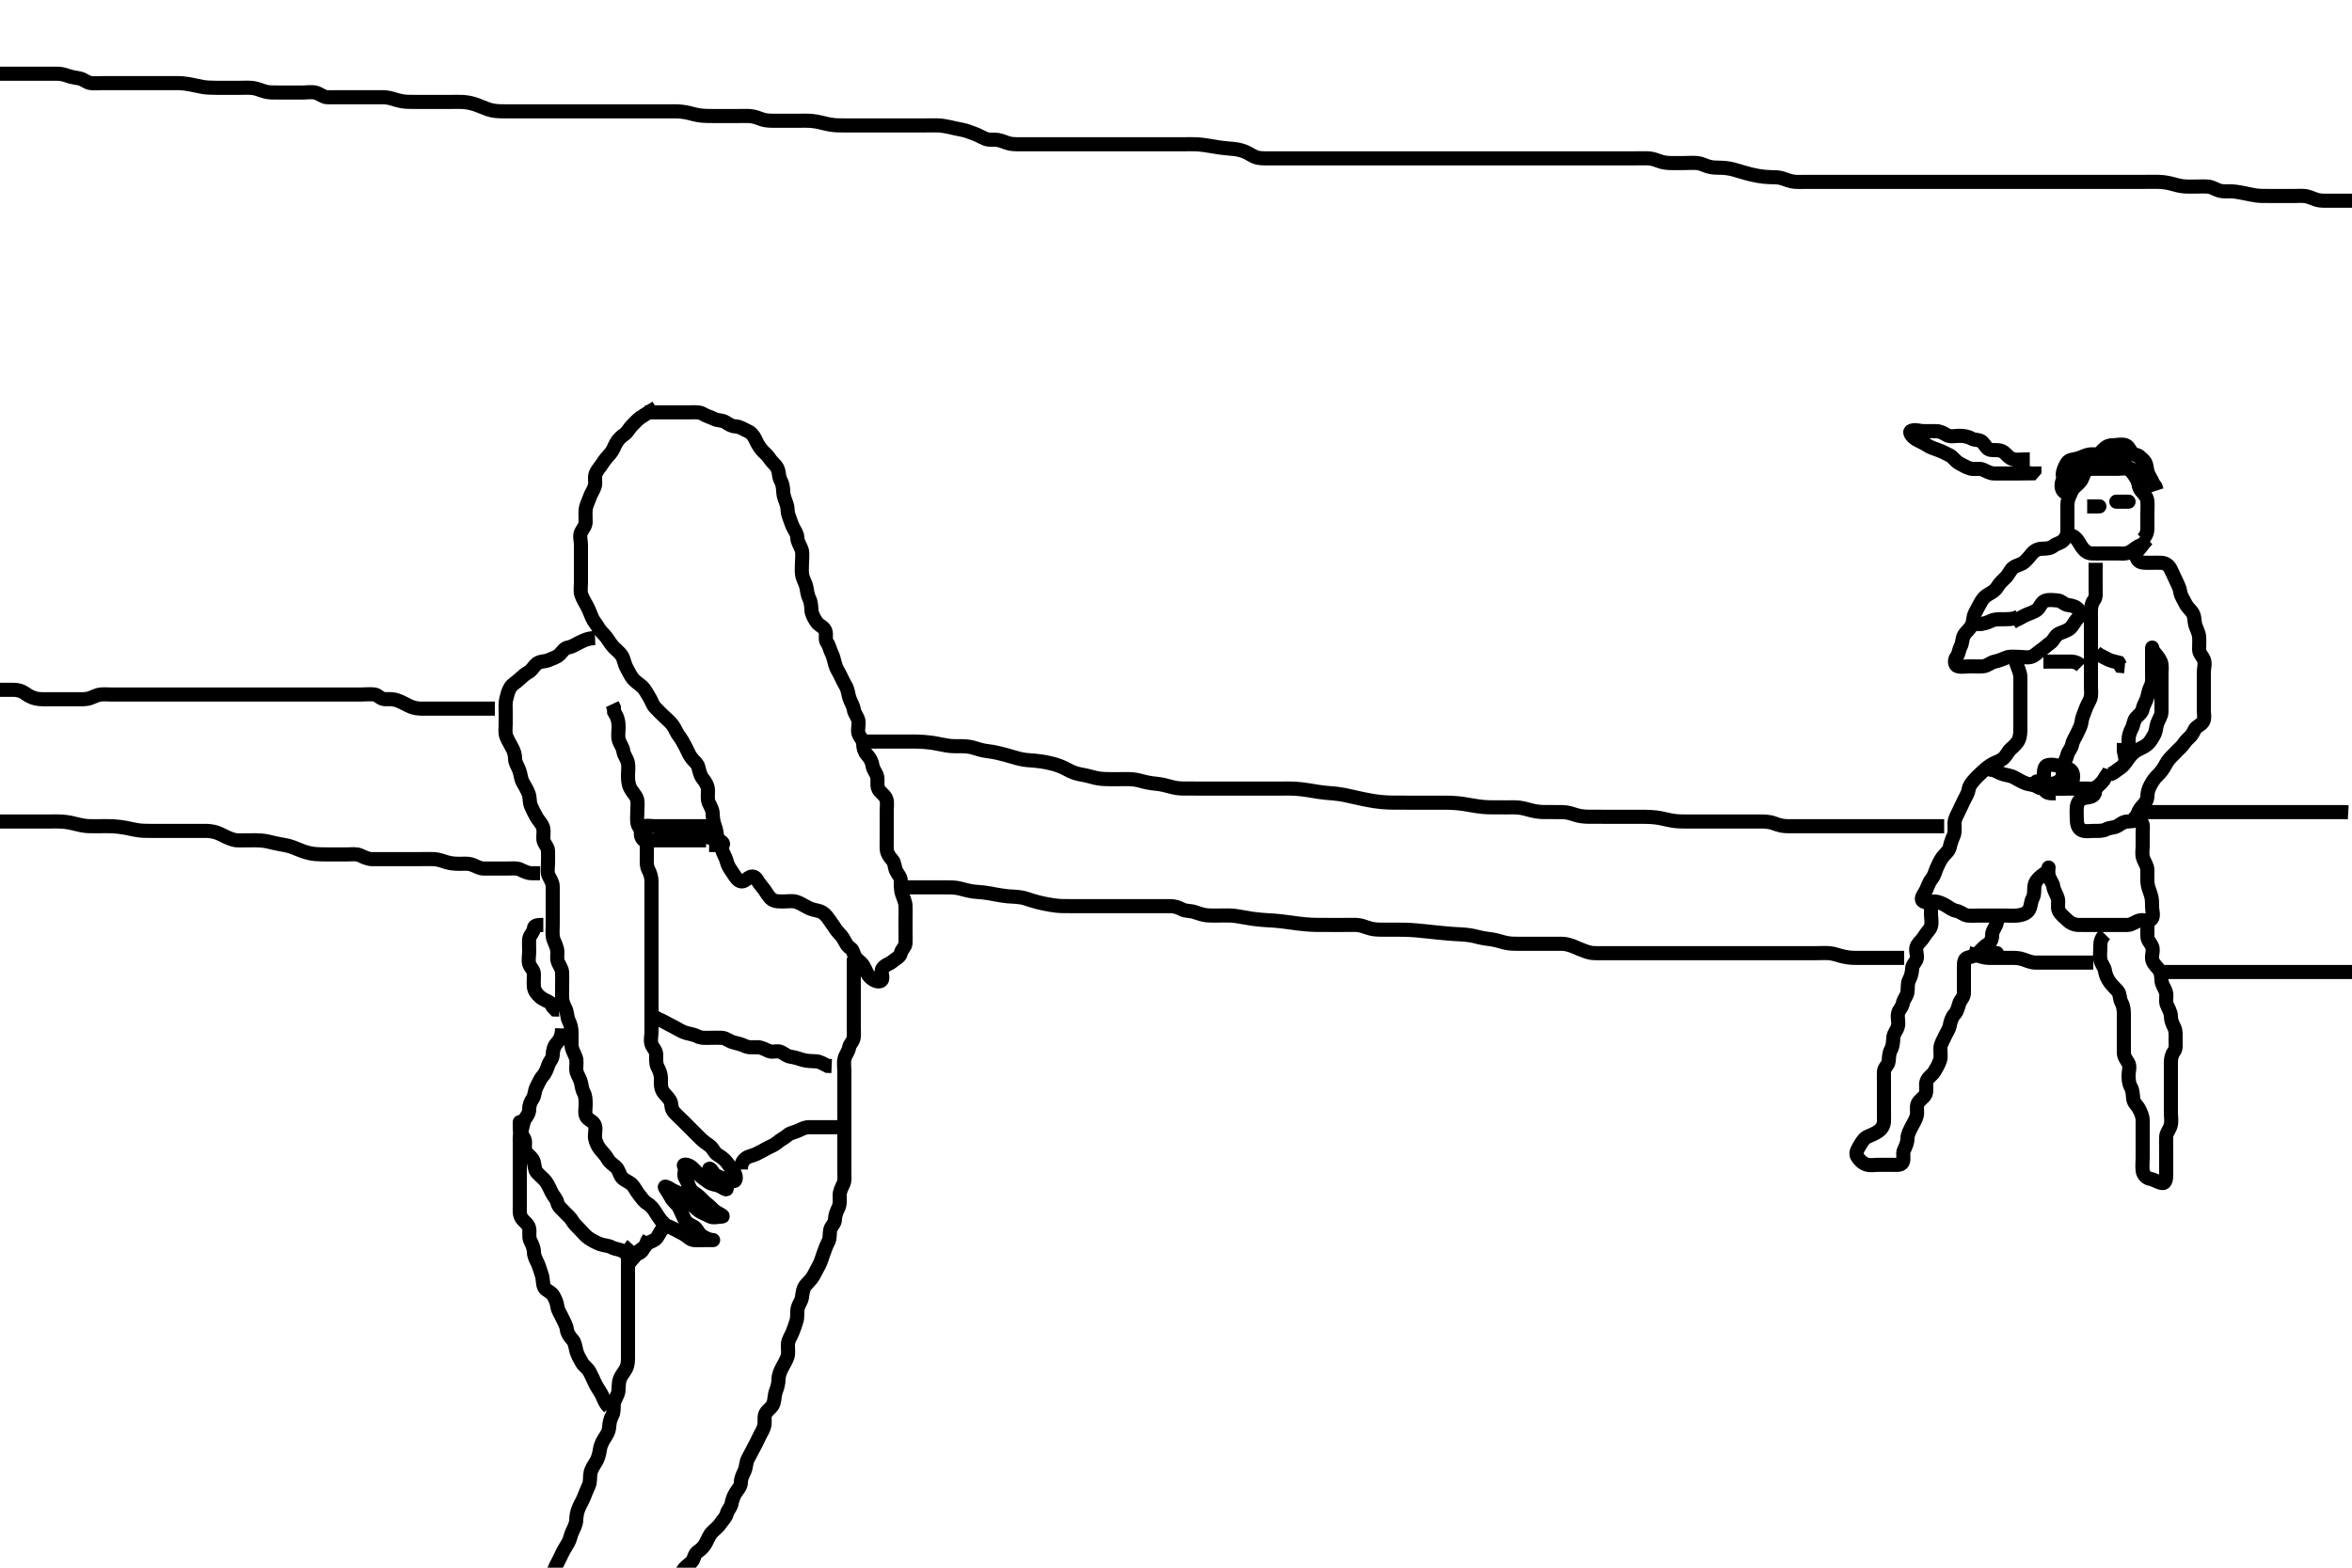 <svg width="500" height="333.333" xmlns="http://www.w3.org/2000/svg" xmlns:svg="http://www.w3.org/2000/svg" xmlns:xlink="http://www.w3.org/1999/xlink">
 <!-- Created with SVG-edit - http://svg-edit.googlecode.com/ -->
 <g display="inline" class="layer">
  <title>Layer 1</title>
  <path t="0,283,292,325,340,340,340,363,363,379,379,402,443,490,506,524,540,540,562,562,586,606,623,640,641,656,673,690,691,706,706,706,706,723,723,740,740,740,740,740,757,757,757,757,773,773,776,791,791,791,791,806,806,806,823,823,840,840,856,856,873,874,890,890,906,906,923,923,923,940,940,957,957,973,973,990,990,1006,1023,1040,1074,1090,1090,1107,1123,1139,1140,1157,1174,1174,1191,1191,1191,1206,1206,1223,1240,1240,1240,1257,1257,1257,1273,1273,1290,1291,1306,1306,1323,1323,1340,1341,1357,1373,1373,1390,1390,1390,1390,1407,1407,1423,1423,1423,1440,1440,1440,1456,1456,1473,1473,1490,1490,1490,1506,1506,1523,1523,1524,1524,1524,1541,1541,1541,1541,1541,1556,1556,1556,1573,1573,1573,1573,1590,1590,1590,1606,1606,1623,1623,1623,1639,1640,1657,1657,1673,1673,1690,1690,1691,1691,1706,1706,1706,1723,1723,1740,1740,1757,1757,1773,1791,1806,1806,1823,1823,1823,1840,1856,1856,1873,1873,1890,1890,1906,1907,1923,1923,1923,1941,1941,1941,1956,1956,1956,1957,1973,1973,1973,1974,1990,1990,1990,2006,2006,2023,2023,2040,2040,2040,2056,2056,2056,2074,2075,2091,2091,2106,2124,2124,2146,2147,2147,2147,2156,2156,2173,2173,2190,2206,2223,2224,2241,2241,2256,2257,2274,2274,2291,2291,2291,2307,2307,2307,2323,2324,2341,2341,2356,2356,2356,2373,2374,2374,2374,2390,2391,2391,2407,2407,2408,2408,2430,2430,2430,2440,2440,2441,2441,2458,2458,2473,2490,2491,2506,2507,2507,2524,2524,2524,2541,2542,2542,2558,2558,2559,2559,2559,2573,2574,2574,2574,2590,2591,2591,2606,2606,2606,2623,2623,2624,2640,2640,2656,2656,2673,2673,2691,2691,2707,2707,2723,2723,2724,2740,2740,2741,2741,2741,2756,2756,2756,2757,2774,2775,2775,2775,2790,2791,2791,2806,2806,2824,2825,2840,2841,2858,2858,2873,2873,2891,2907,2907,2908,2923,2923,2940,2941,2956,2956,2973,2974,2990,3006,3006,3024,3025,3025,3043,3043,3058,3059,3073,3073,3090,3106,3123,3123,3124,3140,3140,3141,3141,3156,3156,3157,3173,3174,3190,3191,3207,3208,3223,3243,3243,3266,3275,3275,3291,3307,3307,3323,3324,3341,3362,3363,3378,3379,3390,3406,3423,3440,3459,3459,3459,3473,3474,3490,3491,3507,3508,3508,3508,3525,3526,3526,3526,3542,3542,3542,3557,3558,3586,3587,3610,3611,3624,3624,3640,3657,3673,3690,3691,3707,3707,3707,3723,3723,3724,3740,3741,3741,3756,3757,3773,3773,3794,3807,3826,3840,3857,3873,3873,3874,3896,3897,3897,3897,3907,3907,3908,3908,3908,3909,3923,3923,3924,3940,3941,3958,3975,3975,3991,3991,3991,4006,4006,4007,4023,4024,4024,4040,4040,4041,4041,4058,4058,4058,4073,4074,4074,4091,4092,4092,4106,4124,4125,4141,4141,4157,4158,4158,4173,4190,4191,4208,4208,4223,4224,4224,4241,4242,4258,4258,4275,4275,4276,4290,4291,4291,4306,4306,4307,4323,4324,4340,4340,4357,4358,4374,4375,4375,4390,4391,4391,4407,4408,4408,4424,4425,4425,4440,4441,4441,4458,4474,4475,4490,4491,4507,4508,4524,4525,4540,4557,4574,4590,4590,4606,4641,4820,4840,4860" d="M-2.5,15.667C-0.8,15.667 0.2,15.667 1.042,15.667C2.043,15.667 2.761,15.667 3.552,15.667C4.578,15.667 5.458,15.667 6.479,15.667C7.299,15.667 8.2,15.667 9.1,15.667C10,15.667 10.9,15.667 11.8,15.667C12.6,15.667 13.394,15.728 14.325,16.092C15.023,16.365 15.994,16.511 16.9,16.677C17.731,16.83 18.487,17.582 19.3,17.665C20.195,17.758 21.021,17.667 21.988,17.667C22.783,17.667 23.833,17.667 24.467,17.667C25.479,17.667 26.137,17.667 27.236,17.667C28.212,17.667 29.167,17.667 29.84,17.667C30.633,17.667 31.507,17.667 32.42,17.667C33.333,17.667 34.212,17.667 35.043,17.667C35.817,17.667 37.167,17.652 37.995,17.671C38.751,17.689 39.835,17.826 40.468,17.951C41.502,18.155 42.19,18.341 43.167,18.5C43.982,18.632 44.891,18.664 45.9,18.667C46.7,18.668 47.7,18.667 48.479,18.667C49.479,18.667 50.253,18.667 51.157,18.667C51.904,18.667 52.904,18.612 53.7,18.703C54.711,18.818 55.477,19.248 56.5,19.5C57.287,19.694 58.1,19.666 59.1,19.667C59.9,19.667 60.9,19.667 61.7,19.667C62.7,19.667 63.479,19.667 64.478,19.667C65.299,19.667 66.226,19.483 67.1,19.703C67.963,19.92 68.697,20.624 69.5,20.667C70.299,20.709 71.2,20.667 72.136,20.667C72.984,20.667 73.847,20.667 74.875,20.667C75.822,20.667 76.521,20.667 77.5,20.667C78.3,20.667 79.1,20.667 80.096,20.667C81.015,20.667 81.895,20.628 82.833,20.833C83.519,20.983 84.273,21.295 85.333,21.5C86.256,21.678 87.099,21.666 88.1,21.667C88.9,21.667 89.9,21.667 90.7,21.667C91.7,21.667 92.479,21.667 93.479,21.667C94.253,21.667 95.153,21.667 96.016,21.667C96.875,21.667 97.824,21.631 98.542,21.688C99.673,21.777 100.458,22.008 101.275,22.277C101.82,22.457 103.035,22.996 103.725,23.231C104.652,23.546 105.452,23.629 106.275,23.656C107.333,23.691 108.264,23.667 108.895,23.667C109.9,23.667 110.7,23.667 111.7,23.667C112.5,23.667 113.5,23.667 114.3,23.667C115.1,23.667 116.114,23.667 116.808,23.667C118,23.667 118.755,23.667 119.597,23.667C120.496,23.667 120.956,23.667 122.333,23.667C123.213,23.667 124.053,23.667 124.853,23.667C125.613,23.667 127.015,23.667 127.664,23.667C128.595,23.667 129.5,23.667 130.4,23.667C131.3,23.667 131.9,23.667 133.099,23.667C133.979,23.667 134.815,23.667 135.815,23.667C136.479,23.667 137.5,23.667 138.3,23.667C139.1,23.667 140.1,23.667 140.9,23.667C141.9,23.667 142.7,23.654 143.7,23.667C144.521,23.677 145.669,23.824 146.457,24.019C147.023,24.16 147.894,24.431 149.099,24.581C149.687,24.655 150.543,24.664 151.579,24.667C152.479,24.669 153.5,24.667 154.289,24.667C155.333,24.667 156.089,24.667 157,24.667C157.911,24.667 158.824,24.626 159.521,24.688C160.507,24.775 161.273,25.136 162.015,25.383C162.982,25.705 163.985,25.667 164.711,25.667C165.7,25.667 166.5,25.667 167.5,25.667C168.289,25.667 169.333,25.667 170.161,25.667C171.043,25.667 171.775,25.643 172.609,25.724C173.806,25.839 174.397,26.033 175.3,26.241C176.496,26.518 177.1,26.602 178.021,26.646C178.657,26.676 180.021,26.667 180.748,26.667C181.479,26.667 182.19,26.667 183.457,26.667C184.228,26.667 185.097,26.667 186.1,26.667C186.9,26.667 187.9,26.667 188.7,26.667C189.7,26.667 190.521,26.667 191.185,26.667C192.184,26.667 193,26.667 193.816,26.667C195.043,26.667 195.689,26.667 196.7,26.667C197.664,26.667 198.615,26.644 199.5,26.667C200.209,26.685 201.265,26.886 201.858,27.019C202.825,27.237 203.447,27.39 204.633,27.614C205.38,27.755 206.31,28.131 207.016,28.383C207.962,28.72 208.706,29.202 209.6,29.545C210.342,29.83 211.345,29.615 212.101,29.752C213.119,29.936 213.884,30.377 214.7,30.545C215.49,30.708 216.5,30.667 217.311,30.667C218.185,30.667 219.184,30.667 220,30.667C220.816,30.667 221.813,30.667 222.653,30.667C223.617,30.667 224.469,30.667 225.272,30.667C226.062,30.667 226.988,30.667 228.021,30.667C228.753,30.667 229.5,30.667 230.616,30.667C231.679,30.667 232.343,30.667 233.289,30.667C234.5,30.667 235.1,30.667 236,30.667C236.9,30.667 237.8,30.667 238.711,30.667C239.336,30.667 240.667,30.667 241.381,30.667C242.104,30.667 243.133,30.667 244,30.667C244.938,30.667 245.911,30.667 246.822,30.667C247.542,30.667 248.667,30.667 249.453,30.667C250.275,30.667 251.333,30.667 252.043,30.667C252.895,30.667 253.905,30.651 254.562,30.688C255.357,30.732 256.365,30.886 257.167,31.019C258.042,31.165 258.955,31.321 259.419,31.383C260.776,31.565 261.635,31.605 262.438,31.688C263.183,31.764 264.474,32.079 265.239,32.517C265.726,32.797 266.652,33.396 267.453,33.552C268.265,33.71 269.333,33.667 270.264,33.667C271.099,33.667 272.1,33.667 272.9,33.667C273.9,33.667 274.7,33.667 275.7,33.667C276.479,33.667 277.479,33.667 278.253,33.667C279.162,33.667 279.962,33.667 280.922,33.667C281.747,33.667 282.662,33.667 283.667,33.667C284.385,33.667 285.136,33.667 285.911,33.667C286.701,33.667 287.9,33.667 288.695,33.667C289.479,33.667 290.615,33.667 291.678,33.667C292.343,33.667 293.289,33.667 293.899,33.667C295.099,33.667 295.979,33.667 296.815,33.667C297.813,33.667 298.653,33.667 299.616,33.667C300.384,33.667 301.336,33.667 302.101,33.667C303.1,33.667 303.9,33.667 304.899,33.667C305.664,33.667 306.747,33.667 307.667,33.667C308.347,33.667 309.187,33.667 310.183,33.667C310.979,33.667 312.167,33.667 312.979,33.667C313.821,33.667 314.675,33.667 315.616,33.667C316.384,33.667 317.325,33.667 318.333,33.667C319.161,33.667 320.043,33.667 320.761,33.667C321.552,33.667 322.815,33.667 323.479,33.667C324.5,33.667 325.289,33.667 326.333,33.667C327.089,33.667 328,33.667 328.921,33.667C329.833,33.667 330.519,33.667 331.357,33.667C332.667,33.667 333.383,33.667 334.115,33.667C334.839,33.667 336.167,33.667 336.986,33.667C337.679,33.667 338.7,33.667 339.479,33.667C340.479,33.667 341.384,33.667 342.325,33.667C343.016,33.667 344,33.667 344.984,33.667C345.675,33.667 346.743,33.667 347.6,33.667C348.385,33.667 349.326,33.644 350.333,33.667C351.126,33.685 351.977,33.969 352.675,34.241C353.607,34.606 354.667,34.667 355.325,34.667C356.333,34.667 357.195,34.667 358.1,34.667C359,34.667 359.904,34.585 360.805,34.671C361.678,34.755 362.318,35.146 363.101,35.383C364.082,35.679 364.9,35.644 365.901,35.668C366.736,35.688 367.671,35.816 368.462,36.024C369.352,36.258 369.984,36.478 371.021,36.767C371.751,36.969 372.494,37.177 373.616,37.381C374.673,37.574 375.333,37.629 376.217,37.656C377.357,37.691 378.129,37.658 378.985,37.951C379.725,38.203 380.696,38.587 381.479,38.646C382.476,38.72 383.299,38.667 384.2,38.667C385.1,38.667 386.021,38.667 386.985,38.667C387.711,38.667 388.7,38.667 389.542,38.667C390.271,38.667 391.468,38.667 392.151,38.667C392.849,38.667 394.167,38.667 394.986,38.667C395.679,38.667 396.7,38.667 397.479,38.667C398.478,38.667 399.299,38.667 400.2,38.667C401.1,38.667 402,38.667 402.9,38.667C403.809,38.667 404.833,38.667 405.514,38.667C406.321,38.667 407.5,38.667 408.104,38.667C409.062,38.667 409.772,38.667 411,38.667C411.951,38.667 412.453,38.667 413.479,38.667C413.988,38.667 414.963,38.667 416.214,38.667C417.156,38.667 417.882,38.667 418.899,38.667C419.664,38.667 420.747,38.667 421.667,38.667C422.336,38.667 423.5,38.667 424.104,38.667C424.957,38.667 425.922,38.667 426.736,38.667C427.604,38.667 428.8,38.667 429.4,38.667C430.3,38.667 431.5,38.667 432.1,38.667C433,38.667 433.9,38.667 434.8,38.667C435.7,38.667 436.6,38.667 437.5,38.667C438.396,38.667 439.264,38.667 440.333,38.667C441.038,38.667 441.838,38.667 442.875,38.667C443.822,38.667 444.711,38.667 445.7,38.667C446.5,38.667 447.5,38.667 448.289,38.667C449.015,38.667 450,38.667 450.985,38.667C451.711,38.667 452.7,38.667 453.5,38.667C454.5,38.667 455.3,38.667 456.1,38.667C457.1,38.667 457.9,38.647 458.901,38.668C459.737,38.686 460.67,38.821 461.453,39.019C462.278,39.228 463.329,39.534 464.047,39.609C464.949,39.705 465.921,39.667 466.725,39.667C467.547,39.667 468.582,39.605 469.458,39.688C470.341,39.771 471.087,40.362 471.985,40.581C472.694,40.754 473.701,40.64 474.542,40.688C475.272,40.729 476.468,40.948 477.151,41.092C477.85,41.239 479.164,41.519 479.731,41.581C480.712,41.689 481.667,41.667 482.453,41.667C483.275,41.667 484.333,41.667 485.253,41.667C486.013,41.667 487,41.667 487.821,41.667C488.675,41.667 489.631,41.579 490.384,41.752C491.369,41.978 492.087,42.46 493.095,42.609C493.837,42.719 494.864,42.667 495.7,42.667C496.6,42.667 497.5,42.667 498.3,42.667C499.2,42.667 500.1,42.667 501,42.667L501.9,42.667L502.8,42.667" id="svg_1" stroke-width="3" stroke="#000" fill="none"/>
  <path t="7253,7555,7555,7644,7675,7707,7723,7740,7940,7970,8043,8043,8075,8123,8123,8364,8476,8476,8524,8611,8643,8659,8690,8690,8796,8882,8923,8924,8979,9084,9085,9148,9188,9188,9207,9292,9339,9410,9411,9442,9499,9546,9602,9668,9812,9900,9914,9963,10116,10171,10190,10242,10259,10284,10364,10379,10410,10426,10459,10475,10507,10611,10612,10641,10659,10714,10740,10740,10786,10806,10823,10850,10850,10882,10930,10963,10994,11026,11026,11067,11090,11114,11140,11157,11219,11243,11259,11259,11291,11314,11436,11467,11724,11790,11826,11875,11980,11995,12044,12099,12138,12139,12253,12275,12291,12340,12340,12371,12403,12427,12467,12475,12514,12554,12586,12618,12618,12640,12657,12723,12861,12931,12931,12941,12978,13092,13277,13277,13555,13574,13635,13732,13780,13852,13875,13931,13941,13941,14011,14125,14147,14235,14299,14323,14324,14340,14403,14500,14501" d="M455.5,114.667C456.5,113.667 456.5,112.867 456.5,111.967C456.5,111.067 456.5,110.167 456.5,109.267C456.5,108.367 456.582,107.463 456.5,106.567C456.416,105.655 455.846,105.106 455.204,104.367C454.626,103.7 454.602,102.856 454.464,102.031C454.319,101.16 453.965,100.116 453.1,99.739C452.272,99.378 451.3,99.667 450.4,99.667C449.5,99.667 448.7,99.667 447.8,99.667C446.979,99.667 446.016,99.665 445.153,99.667C444.257,99.669 443.374,99.858 442.8,100.371C442.065,101.029 441.292,101.684 440.857,102.367C440.391,103.099 440.595,104.111 440.216,104.867C439.78,105.734 439.501,106.467 439.5,107.367C439.499,108.267 439.5,109.167 439.5,110.067C439.5,110.967 439.5,111.867 439.5,112.767C439.5,113.667 439.217,114.348 438.584,114.951C438.01,115.498 437.15,115.594 436.525,116.092C435.917,116.577 435.1,116.666 434.2,116.667C433.301,116.667 432.564,117.029 432,117.667C431.485,118.25 430.999,118.933 430.333,119.5C429.65,120.082 428.71,120.161 428.021,120.667C427.36,121.151 427.073,122.075 426.4,122.767C425.907,123.273 425.115,123.909 424.621,124.766C424.197,125.504 423.542,125.902 422.8,126.314C421.976,126.772 421.506,127.294 421.075,128.067C420.617,128.886 420.199,129.718 419.853,130.367C419.399,131.216 419.553,132.201 419.147,132.967C418.699,133.812 418.017,134.274 417.585,134.952C417.092,135.727 417.199,136.718 416.853,137.367C416.399,138.216 416.411,139.084 415.925,139.692C415.427,140.316 415.491,141.478 416.204,141.662C417.072,141.885 418,141.667 418.9,141.667C419.8,141.667 420.704,141.749 421.6,141.667C422.511,141.583 423.154,140.872 424,140.688C424.88,140.496 425.607,140.214 426.5,139.833C427.252,139.513 428.2,139.667 429.1,139.667C430,139.667 430.935,139.91 431.796,139.662C432.563,139.441 433.086,138.784 433.8,138.309C434.592,137.784 435.157,137.198 435.889,136.692C436.563,136.226 436.866,135.163 437.6,134.788C438.441,134.358 439.199,134.254 439.979,133.667C440.633,133.174 440.944,132.274 441.6,131.567C442.15,130.973 442.388,130.253 441.853,129.614C441.343,129.005 440.607,128.764 439.685,128.656C438.726,128.544 438.285,127.728 437.4,127.667C436.502,127.605 435.662,127.457 434.8,127.724C433.934,127.992 433.722,129.124 433.064,129.641C432.416,130.151 431.466,130.409 430.7,130.751C429.956,131.083 429.2,131.614 428.3,131.951L427.7,132.383" id="svg_2" stroke-width="3" stroke="#000" fill="none"/>
  <path t="15645,15828,15857,15874,15891,15891,15914,15915,15979,16019,16040,16090,16123,16163,16174,16224,16224,16267,16299,16299,16324,16342,16359,16379,16395,16411,16435,16435,16458,16523,16541,16573,16574,16595,16643,16683,16707,16724,16724,16743,16759,16774,16791,16792,16807,16824,16841,16857,16874,16875,16891,16908,16939,16971,16971,16991,17011,17025,17026,17042,17083,17107,17107,17155,17219,17717,17740,17787,17787,17868,17868,17891,17907,17964,17995,18008,18027,18067,18067,18148,18268,18291,18331,18355,18411,18451,18483,18483,18580,18619,18700,18853,18854,18899,18908,18947,18947,19011,19027,19051,19074,19074,19236,19340,19557,19612,19660,19676,19692,19724,19747,19747,19763,19787,19811,19868,20164,20316,20317,20355,20476,20477,20500,20524,20524,20542,20542,20563,20564,20579,20595,20619,20651,20692,20707,20707,20725,20740,20852,20875,21093,21108,21131,21141,21141,21158,21175,21195,21195,21219,21219,21241,21241,21259,21275,21298,21324,21341,21363,21363,21395,21435,21773,21932,22165,22196,22244,22259,22397,22452,22474,22491,22508,22524,22524,22619,22813,22860,23004,23027,23076,23076,23131,23155,23220,23332,23355,23387,23387,23476,23499,23701,23757,23779,23791,23791,23828,23859,23883,23907,23939,23963,23979,24011,24011,24027,24067,24091,24107,24124,24148,24148,24179,24235,24257,24257,24291,24324,24363,24375,24403" d="M428.5,140.667C429.075,142.267 429.482,143.066 429.5,143.971C429.52,144.988 429.5,145.667 429.5,146.645C429.5,147.465 429.5,148.367 429.5,149.267C429.5,150.167 429.5,151.067 429.5,151.967C429.5,152.867 429.5,153.767 429.5,154.667C429.5,155.467 429.518,156.453 429.143,157.315C428.852,157.984 428.151,158.648 427.475,159.241C426.885,159.759 426.566,160.593 425.979,161.146C425.245,161.838 424.348,162.026 423.7,162.383C422.836,162.858 422.165,163.395 421.583,163.952C420.882,164.622 420.379,165.04 419.743,165.766C419.146,166.449 418.629,167.032 418.499,167.867C418.356,168.782 417.882,169.38 417.475,170.267C417.101,171.079 416.7,171.913 416.333,172.667C415.962,173.43 415.51,174.166 415.5,175.067C415.49,175.967 415.664,176.924 415.279,177.767C414.973,178.436 414.673,179.287 414.479,180.167C414.293,181.014 413.411,181.594 412.936,182.267C412.418,183.001 412.047,183.774 411.667,184.667C411.346,185.418 411.255,186.104 410.667,186.833C410.103,187.532 409.913,188.261 409.5,189.167C409.137,189.962 408.169,190.987 408.721,191.545C409.346,192.175 410.387,191.621 411.325,191.677C412.019,191.719 413.005,192.122 413.796,192.614C414.5,193.053 415.038,193.503 415.9,193.677C416.844,193.868 417.487,194.582 418.3,194.665C419.195,194.758 420.1,194.667 421,194.667C421.9,194.667 422.8,194.667 423.7,194.667C424.6,194.667 425.5,194.667 426.3,194.667C427.2,194.667 428.108,194.769 429.021,194.646C429.839,194.535 430.873,194.252 431.329,193.467C431.789,192.674 431.721,191.7 432.075,191.067C432.556,190.205 432.383,189.258 432.504,188.367C432.616,187.545 433.14,186.895 433.9,186.277C434.643,185.674 435.457,185.384 435.5,184.469C435.504,184.376 435.335,185.286 435.521,186.167C435.7,187.014 436.415,187.761 436.499,188.467C436.604,189.362 437.186,190.089 437.443,190.967C437.696,191.832 437.302,192.827 437.667,193.667C437.964,194.351 438.793,194.974 439.5,195.667C439.995,196.151 440.803,196.638 441.821,196.667C442.5,196.686 443.479,196.667 444.384,196.667C445.325,196.667 446.016,196.667 447.089,196.667C447.9,196.667 448.8,196.667 449.7,196.667C450.6,196.667 451.5,196.692 452.3,196.667C453.201,196.638 453.922,195.98 454.8,195.724C455.666,195.471 456.879,196.058 457.415,195.381C457.923,194.739 457.5,193.667 457.5,192.867C457.5,191.967 457.505,191.018 457.216,190.181C456.961,189.443 456.579,188.471 456.521,187.688C456.446,186.691 456.518,185.868 456.5,184.967C456.482,184.066 455.882,183.356 455.585,182.467C455.299,181.609 455.5,180.667 455.5,179.867C455.5,178.967 455.5,178.067 455.5,177.167C455.5,176.267 455.755,175.098 455.064,174.703C454.313,174.273 453.3,174.667 452.4,174.667C451.5,174.667 450.955,175.116 450.215,175.581C449.437,176.07 448.546,175.909 447.8,176.314C447.039,176.727 446.1,176.667 445.2,176.667C444.3,176.667 443.328,176.89 442.5,176.5C441.742,176.143 441.51,175.167 441.5,174.267C441.49,173.367 441.418,172.463 441.5,171.567C441.584,170.655 442.157,169.874 443,169.688C443.879,169.493 444.994,169.56 445.333,168.667C445.629,167.888 444.5,167.667 443.7,167.667C442.8,167.667 441.9,167.667 441,167.667C440.1,167.667 439.2,167.667 438.3,167.667C437.4,167.667 436.5,167.667 435.7,167.667C434.8,167.667 433.88,167.669 433.1,167.241C432.277,166.791 431.347,166.848 430.5,166.5C429.829,166.224 428.964,165.74 428.2,165.314C427.458,164.901 426.665,164.863 425.8,164.609C424.923,164.352 424.2,163.724 423.301,163.665L422.553,163.314" id="svg_3" stroke-width="3" stroke="#000" fill="none"/>
  <path t="31580,31740,31758,31787,31901,31916,31947,31963,31987,32012,32043,32092,32124,32124,32244,32309,32331,32331,32347,32380,32427,32443,32475,32475,32525,32559,32595,32595,32636,32658,32699,32699,32741,32741,32759,32774,32795,32812,32828,32867,32892,32924,32942,32964,32995,33012,33012,33043,33100,33139,33171,33195,33241,33258,33274,33292,33308,33331,33347,33358,33379,33391,33407,33458,33458,33474,33491,33508,33525,33547,33596,33612,33626,33643,33700,33716,33747,33748,33764,33779,33812,33836,33884,33908,33989,34060" d="M456.5,114.667C455.5,115.667 455.213,116.344 454.584,116.951C454.014,117.5 453.91,118.255 454.475,119.056C454.938,119.713 455.9,119.667 456.8,119.667C457.7,119.667 458.601,119.619 459.5,119.667C460.303,119.709 461.044,120.154 461.475,121.067C461.841,121.842 462.149,122.495 462.553,123.367C462.938,124.198 463.365,124.975 463.501,125.867C463.642,126.782 464.133,127.373 464.5,128.167C464.92,129.074 465.604,129.584 466.064,130.267C466.618,131.088 466.414,131.995 466.721,132.988C466.938,133.689 467.412,134.489 467.496,135.362C467.582,136.263 467.498,137.167 467.5,138.067C467.502,138.962 468.171,139.473 468.479,140.188C468.867,141.087 468.5,142.067 468.5,142.967C468.5,143.867 468.5,144.767 468.5,145.667C468.5,146.467 468.5,147.367 468.5,148.267C468.5,149.167 468.5,150.067 468.5,150.967C468.5,151.867 468.759,152.893 468.279,153.545C467.765,154.244 466.837,154.477 466.521,155.188C466.132,156.064 465.769,156.518 465.111,157.103C464.417,157.718 464.118,158.45 463.5,159C462.877,159.554 462.275,160.26 461.621,160.888C460.996,161.488 460.605,162.142 460.147,162.967C459.735,163.709 459.215,164.345 458.584,164.951C458.011,165.501 457.597,166.138 457.147,166.967C456.691,167.808 456.528,168.467 456.5,169.367C456.471,170.311 455.827,170.948 455.279,171.545C454.694,172.183 454.499,172.865 454.147,173.614L453.5,174.167" id="svg_5" stroke-width="3" stroke="#000" fill="none"/>
  <path t="39382,39618,39640,39690,39690,39690,39739,39762,39773,39851,39898,39914,39931,39971,39990,40067,40123,40140,40140,40178,40194,40218,40258,40274,40307,40308,40363,40459,40475,40531,40578,40594,40627,40650,40650,40666,40707,40746,41028,41051,41051,41091,41091,41108,41131,41141,41163,41186,41258,41259,41315,41323,41363,41386,41406,41427,41467,41492,41507,41524,41603,41659,41659,41763,41774" d="M448.5,164.667C449.416,164.383 449.913,163.809 450.667,163.333C451.373,162.887 451.746,162.285 452.439,161.313C452.897,160.671 453.486,160.035 454.111,159.641C454.859,159.169 455.782,158.87 456.447,158.314C457.1,157.768 457.494,157.039 457.925,156.267C458.382,155.448 458.326,154.628 458.585,153.867C458.887,152.979 459.482,152.267 459.5,151.367C459.518,150.467 459.5,149.567 459.5,148.667C459.5,147.867 459.5,146.967 459.5,146.067C459.5,145.167 459.5,144.267 459.5,143.367C459.5,142.467 459.683,141.512 459.333,140.667C459.009,139.882 458.426,139.256 457.925,138.641C457.421,138.021 457.5,137.01 457.5,137.833C457.5,138.667 457.5,139.645 457.5,140.465C457.5,141.367 457.5,142.267 457.5,143.167C457.5,144.067 457.637,145.023 457.216,145.867C456.886,146.528 456.686,147.394 456.464,148.267C456.245,149.129 455.667,149.878 455.5,150.766C455.35,151.562 454.594,152.054 454.075,152.641C453.56,153.224 453.594,154.114 453.147,154.967C452.753,155.719 452.501,156.467 452.5,157.367L452.5,158.267" id="svg_7" stroke-width="3" stroke="#000" fill="none"/>
  <path t="43605,43748,43790,43827,43827,44165,44207" d="M448.5,163.667C448.216,164.583 447.553,165.024 447.215,165.867L446.699,166.467L446,167.146L445.204,167.614" id="svg_8" stroke-width="3" stroke="#000" fill="none"/>
  <path t="45245,45797,46004,46116,46147,46147,46203" d="M452.5,157.667C452.5,159.467 452.443,160.309 451.667,160.5L451.5,159.667L451.5,158.867L451.5,157.967" id="svg_9" stroke-width="3" stroke="#000" fill="none"/>
  <path t="71215,71365,71365,71404,71408,71492,71508,71524,71563,71627,71627,71676,71724,71724,71771,72149,72229,72267,72300,72421,72429,72429,72476,72508,72564,72591,72624,72692,72724,72772,72811,72811,72843,72883,72931,72963,72963,73093,73116,73164,73196,73227,73227,73284,73315,73374,73374,73419,73473,73508,73525,73608,73608,73635,73707,73707,73731,73757,73779,73796,73858,73858,73893,73915,73942,74012,74012,74067,74229,74349,74380,74419,74443,74733,74748,74779,75069,75069,75108,75171,75310,75310,75339,75363,75404,75428,75452,75508,75525,75628,75643,75683,75724,75747,75787,75828,75828,75875,75956,76013,76068,76124,76156,76207,76225,76225,76244,76276,76300,76300,76309,76325,76341,76358,76388,76412,76412,76436,76460,76508,76531,76541,76572,76592,76636,76636,76659,76684,76709,76758,76775,76861,76862,76876,76941,76972,76972,77012,77028,77042,77059,77075,77092,77109,77140,77172,77225,77277,77293,77341,77341" d="M424.5,193.667C424.5,194.667 424.701,195.503 424.443,196.367C424.186,197.225 423.5,197.888 423.5,198.767C423.5,199.667 423.227,200.432 422.5,200.833C421.727,201.26 421.211,201.978 420.5,202.667C419.909,203.24 419.058,203.398 418.204,203.671C417.447,203.913 417.5,204.967 417.5,205.867C417.5,206.767 417.5,207.667 417.5,208.467C417.5,209.367 417.505,210.267 417.5,211.167C417.495,212.056 416.741,212.608 416.504,213.371C416.24,214.228 416.064,215.067 415.5,215.667C414.936,216.267 414.652,217.181 414.489,218.067C414.336,218.898 413.738,219.693 413.447,220.367C413.085,221.208 412.529,221.965 412.5,222.867C412.471,223.766 412.674,224.705 412.415,225.467C412.113,226.355 411.656,227.131 411.215,227.867C410.808,228.545 409.825,229.082 409.557,229.967C409.296,230.83 409.698,231.827 409.333,232.667C409.036,233.351 408.034,233.864 407.667,234.667C407.327,235.409 407.684,236.393 407.464,237.267C407.247,238.129 406.7,238.913 406.333,239.667C405.962,240.43 405.513,241.167 405.5,242.067C405.487,242.967 405.114,243.805 404.784,244.467C404.363,245.31 404.854,246.35 404.479,247.146C404.147,247.851 403,247.667 402.1,247.667C401.2,247.667 400.3,247.667 399.4,247.667C398.5,247.667 397.663,247.871 396.8,247.609C395.915,247.341 395.165,246.561 394.785,245.867C394.385,245.134 394.934,244.272 395.416,243.468C395.861,242.724 396.31,242.003 397.021,241.688C397.898,241.298 398.509,241.068 399.204,240.614C399.962,240.119 400.471,239.368 400.5,238.467C400.529,237.567 400.5,236.667 400.5,235.867C400.5,234.967 400.5,234.067 400.5,233.167C400.5,232.267 400.5,231.367 400.5,230.467C400.5,229.567 400.463,228.666 400.5,227.867C400.543,226.949 401.416,226.512 401.5,225.667C401.579,224.871 401.557,223.967 402,223.167C402.443,222.367 402.418,221.463 402.5,220.567C402.584,219.655 403.261,219.129 403.479,218.167C403.678,217.289 403.305,216.345 403.501,215.468C403.682,214.661 404.355,214.219 404.504,213.367C404.668,212.438 405.352,211.898 405.496,210.967C405.633,210.077 405.447,209.132 405.853,208.367C406.301,207.521 406.473,206.666 406.5,205.867C406.529,205.022 407.416,204.512 407.5,203.667C407.579,202.871 407.087,201.843 407.557,201.024C407.952,200.336 408.617,199.885 409.075,199.067C409.507,198.294 410.275,197.73 410.496,196.962C410.743,196.101 410.5,195.167 410.5,194.267L410.504,193.367L410.721,192.567L411.301,191.952" id="svg_14" stroke-width="3" stroke="#000" fill="none"/>
  <path t="78895,79100,79100,79125,79142,79159,79176,79196,79236,79236,79268,79316,79332,79332,79364,79364,79413,79436,79774,79829,79852,79860,79884,79884,79900,79940,79958,79988,80008,80028,80052,80061,80075,80092,80108,80125,80164,80164,80175,80192,80209,80244,80258,80275,80300,80324,80325,80348,80380,80396,80420,80452,80468,80500,80532,80532,80574,80620,80620,80693,80780,80893,80893,80932,80959,81198,81245,81268,81293,81308,81309,81331,81380,81396,81420,81452,81484,81525,81575,81576,81592,81625,81652,81700,81716,81756,81756,81775,81825,81841,81859,81884,81900,81948,81959,81959,81996,82009,82036,82076,82124,82148,82188,82208,82236,82268,82300,82300,82343,82360,82375,82392,82410,82410,82428,82476,82524,82542,82559,82624,82624,82652,82676,82677,82692,82797,82808,82852,82884,82893,82909,83046,83058" d="M447.5,198.667C446.5,199.667 446.5,200.467 446.5,201.367C446.5,202.267 446.358,203.18 446.511,204.067C446.654,204.9 447.397,205.656 447.499,206.467C447.599,207.261 447.97,208.053 448.5,208.833C448.928,209.463 449.676,210.122 450.215,210.749C450.718,211.335 450.557,212.367 451,213.167C451.443,213.967 451.5,214.867 451.5,215.767C451.5,216.667 451.5,217.467 451.5,218.367C451.5,219.267 451.5,220.167 451.5,221.067C451.5,221.967 451.5,222.867 451.5,223.767C451.5,224.667 451.95,225.212 452.415,225.952C452.903,226.73 452.5,227.767 452.5,228.667C452.5,229.467 452.546,230.373 453,231.167C453.404,231.873 453.389,232.774 453.5,233.667C453.612,234.566 454.314,234.998 454.721,235.767C455.122,236.524 455.498,237.367 455.5,238.267C455.502,239.167 455.5,240.067 455.5,240.967C455.5,241.867 455.5,242.767 455.5,243.667C455.5,244.467 455.5,245.303 455.5,246.151C455.5,247.014 455.379,248.039 455.504,248.967C455.616,249.788 456.27,250.502 457.1,250.656C457.986,250.82 458.66,251.363 459.6,251.545C460.416,251.703 460.5,250.567 460.5,249.667C460.5,248.867 460.5,247.967 460.5,247.067C460.5,246.167 460.5,245.267 460.5,244.367C460.5,243.467 460.452,242.565 460.5,241.667C460.543,240.863 461.247,240.129 461.464,239.267C461.684,238.393 461.5,237.467 461.5,236.567C461.5,235.667 461.5,234.867 461.5,233.967C461.5,233.067 461.5,232.167 461.5,231.267C461.5,230.367 461.5,229.467 461.5,228.567C461.5,227.667 461.5,226.867 461.5,225.967C461.5,225.067 461.663,224.229 462.147,223.614C462.659,222.965 462.5,221.967 462.5,221.067C462.5,220.167 462.595,219.222 462.216,218.467C461.78,217.599 461.513,216.967 461.5,216.067C461.487,215.167 460.911,214.349 460.621,213.567C460.306,212.715 460.696,211.832 460.443,210.967C460.186,210.089 459.529,209.368 459.5,208.467C459.471,207.567 459.373,206.635 458.889,206.067C458.254,205.321 457.585,204.679 457.501,203.867C457.409,202.971 457.843,201.988 457.479,201.188C457.128,200.414 456.504,199.962 456.5,199.067L456.5,198.167L456.5,197.267L456.496,196.367" id="svg_15" stroke-width="3" stroke="#000" fill="none"/>
  <path t="86934,87068,87093,87108,87109,87127,87143,87159,87189,87189,87209,87226,87242,87259,87275,87275,87292,87325,87325,87325,87364,87376,87396,87396,87412,87425,87442,87458,87458,87476,87476,87492,87516,87532,87548,87559,87575,87604,87626,87643,87643,87658,87659,87677,87700,87700,87742,87764,87764,87775,87793,87794,87812,87826,87845,87861,87861,87884,87884,87909,87909,87925,87941,87958,87958,87988,88009,88009,88037,88037,88061,88077,88077,88100,88101,88109,88125,88158,88175,88175,88191,88191,88208,88228,88228,88268,88284,88284,88300,88300,88348,88364,88388,88388,88388,88409,88425,88425,88442,88458,88484,88484,88525,88542,88564,88565,88565,88580,88604,88626,88642,88659,88659,88675,88692,88725,88748,88748,88758,88759,88775,88796,88844,88844,88868,88868,88900,88909,88926,88942,88972,89206,89207,89236,89300,89341,89438,89460,89509,89565,89596,89626,89642,89660,89660,89677,89724,89740,89760,89775,89775,89792,89809,89825,89842,89842,89876,89924,89942,89942,89959,89976,89992,90012,90036,90036,90060,90108,90125,90164,90175,90196,90208,90225,90276,90309,90326,90438,90438,90598,90626,90742,90742,90760,90820,90820,90844,90860,90900,90925,90948,90960,90980,90996,90996,91052,91100,91148,91148,91159,91175,91196,91196,91237,91237,91268,91308,91326,91342,91359,91375,91391,91437,91437,91460,91509,91532,91556,91580,91580,91596,91637,91659,91675,91693,91741,91741,91758,91758,91788,91820,91820,91842,91860,91884,91925,91942,91942,91960,91981,91996,91996,92012,92028,92042,92058,92075,92093,92125,92157,92213,92228,92229,92252,92292,92316,92382,92420,92421,92453,92477,92525,92525,92549,92560,92609,92642,92643,92677,92709,92732,92764,92828,92853,92901,92901,92941,92980,93004,93005,93045,93045,93092,93125,93149,93149,93188,93189,93209,93225,93260,93284,93332,93348,93349,93389,93409,93428,93476,93524,93564,93564,93669,93733,93733,93797,93845,93845,93868,93900,93925,93925,93989,94045,94060,94158,94159,94213,94228,94245,94261,94278,94317,94389,94442,94476,94477,94628,94726,94789,94853,94877,94892,94941,94972,95044,95045,95182,95182,95192,95220,95276,95349,95462,95525,95573,95573,95604,95685,95685,95732,95748,95846,95877" d="M139.5,86.667C137.8,87.719 137.002,88.22 136.179,88.767C135.537,89.193 134.917,89.896 134.333,90.5C133.725,91.129 133.382,91.881 132.796,92.309C132.036,92.865 131.446,93.371 131,94.167C130.552,94.966 130.307,95.791 129.796,96.367C129.135,97.11 128.493,97.829 128.1,98.492C127.693,99.178 126.933,99.94 126.621,100.767C126.301,101.616 126.696,102.501 126.443,103.367C126.186,104.244 125.609,104.987 125.333,105.833C125.055,106.687 124.594,107.489 124.511,108.256C124.413,109.161 124.501,110.067 124.5,110.967C124.499,111.865 123.872,112.414 123.521,113.188C123.157,113.988 123.5,114.971 123.5,115.833C123.5,116.667 123.5,117.645 123.5,118.465C123.5,119.303 123.5,120.319 123.5,121.014C123.5,122.041 123.5,122.988 123.5,123.841C123.5,124.781 123.326,125.705 123.585,126.467C123.887,127.355 124.384,128.108 124.784,128.867C125.237,129.725 125.493,130.447 125.857,131.319C126.157,132.036 126.794,132.719 127.215,133.465C127.661,134.257 128.276,134.713 128.8,135.376C129.388,136.122 129.785,136.923 130.5,137.667C130.99,138.176 131.813,138.785 132.215,139.467C132.668,140.235 132.734,141.177 133.204,142.014C133.652,142.81 133.979,143.604 134.553,144.309C135.055,144.928 135.831,145.395 136.5,146C137.131,146.57 137.54,147.472 137.979,148.146C138.496,148.937 138.691,149.793 139.204,150.367C139.863,151.102 140.5,151.667 141.1,152.267C141.8,152.967 142.388,153.391 142.979,154.167C143.544,154.909 143.821,155.844 144.351,156.492C144.784,157.023 145.287,157.957 145.721,158.767C146.126,159.522 146.416,160.333 146.936,161.067C147.494,161.854 148.288,162.32 148.479,163.167C148.68,164.056 148.938,164.992 149.351,165.492C149.925,166.188 150.464,167.029 150.5,167.967C150.535,168.866 150.319,169.82 150.667,170.667C150.943,171.338 151.481,172.066 151.5,172.967C151.519,173.868 151.663,174.835 151.925,175.492C152.328,176.502 152.328,177.276 152.521,178.167C152.705,179.017 153.341,179.832 153.475,180.492C153.678,181.498 154.245,182.195 154.464,183.067C154.683,183.936 155.039,184.542 155.5,185.188C155.998,185.885 156.415,186.774 157.1,187.231C157.902,187.765 158.5,187.054 159.204,186.614C159.955,186.146 160.554,186.375 161,187.167C161.448,187.962 162.039,188.542 162.5,189.188C162.998,189.885 163.425,190.76 164.1,191.231C164.834,191.742 165.8,191.667 166.7,191.667C167.6,191.667 168.538,191.493 169.3,191.752C170.188,192.054 170.941,192.551 171.7,192.951C172.558,193.403 173.228,193.476 174.1,193.703C174.966,193.928 175.702,194.688 176.143,195.367C176.658,196.159 177.136,196.726 177.584,197.468C178.01,198.173 178.811,198.786 179.215,199.467C179.705,200.294 180.026,201.138 180.796,201.614C181.447,202.017 181.415,203.026 181.925,203.641C182.422,204.241 183.162,204.711 183.553,205.371C184.017,206.157 184.289,207.093 184.943,207.766C185.424,208.263 186.686,209.06 187.333,208.5C187.976,207.944 187.065,206.709 187.585,205.952C188.163,205.111 189.06,205.013 189.8,204.371C190.467,203.793 191.333,203.5 191.5,202.667C191.667,201.833 192.457,201.385 192.5,200.567C192.547,199.668 192.5,198.867 192.5,197.967C192.5,197.031 192.5,196.183 192.5,195.319C192.5,194.303 192.549,193.465 192.5,192.566C192.457,191.778 192.029,190.859 191.784,190.151C191.458,189.207 191.501,188.267 191.5,187.367C191.499,186.468 190.892,185.928 190.536,185.231C190.143,184.46 190.232,183.451 189.699,182.867C189.042,182.147 188.529,181.368 188.5,180.467C188.471,179.567 188.5,178.667 188.5,177.867C188.5,176.967 188.5,176.067 188.5,175.167C188.5,174.267 188.5,173.465 188.5,172.5C188.5,171.667 188.656,170.658 188.443,169.971C188.167,169.084 187.169,168.559 186.785,167.867C186.328,167.042 186.665,166.047 186.479,165.167C186.3,164.319 185.611,163.676 185.501,162.867C185.381,161.973 184.958,161.186 184.301,160.467C183.768,159.882 183.511,159.067 183.5,158.167C183.489,157.277 182.725,156.73 182.505,155.962C182.257,155.101 182.642,154.154 182.489,153.267C182.346,152.434 181.603,151.677 181.501,150.867C181.401,150.072 180.882,149.356 180.585,148.467C180.299,147.609 180.266,146.708 179.853,145.967C179.427,145.203 179.024,144.436 178.621,143.567C178.315,142.905 177.755,142.129 177.536,141.267C177.314,140.394 177.114,139.528 176.784,138.867C176.363,138.023 176.3,137.266 175.784,136.583C175.319,135.967 175.786,134.896 175.428,134.067C175.054,133.2 174.091,133.052 173.521,132.167C173.043,131.424 172.567,130.573 172.501,129.781C172.424,128.844 172.47,128.125 172,127.188C171.628,126.444 171.593,125.551 171.415,124.781C171.189,123.808 170.665,123.176 170.521,122.188C170.388,121.276 170.5,120.367 170.5,119.467C170.5,118.567 170.674,117.628 170.415,116.867C170.113,115.979 169.519,115.267 169.5,114.367C169.481,113.468 168.996,112.906 168.584,112.097C168.223,111.39 168.003,110.498 167.667,109.667C167.36,108.909 167.512,108.015 167.216,107.183C166.902,106.3 166.529,105.425 166.5,104.567C166.47,103.667 166.376,102.889 165.925,102.067C165.498,101.286 165.672,100.291 165.215,99.467C164.831,98.775 164.089,98.281 163.584,97.468C163.127,96.732 162.472,96.291 161.925,95.641C161.391,95.006 160.926,94.204 160.553,93.367C160.208,92.595 159.683,91.989 158.9,91.641C158.082,91.279 157.303,90.709 156.4,90.667C155.501,90.624 154.952,90.221 154.215,89.752C153.523,89.313 152.535,89.439 151.864,89.092C151.053,88.673 150.273,88.524 149.452,88.019C148.744,87.584 147.8,87.667 146.9,87.667C146,87.667 145.089,87.667 144.179,87.667C143.5,87.667 142.522,87.667 141.5,87.667C140.7,87.667 139.8,87.667 138.9,87.667L138,87.667L137.1,87.667" id="svg_16" stroke-width="3" stroke="#000" fill="none"/>
  <path t="97727,97960,97989,98010,98029,98029,98043,98060,98085,98110,98133,98177,98178,98213,98213,98253,98270,98286,98310,98310,98327,98359,98377,98393,98413,98459,98459,98486,98486,98510,98528,98550,98574,98597,98643,98660,98678,98678,98694,98717,98726,98726,98743,98760,98782,98794,98810,98829,98829,98843,98859,98877,98893,98893,98910,98910,98960,98960,98977,98977,98993,99010,99026,99026,99043,99060,99077,99093,99093,99110,99110,99127,99127,99143,99181,99193,99193,99213,99226,99243,99259,99277,99277,99293,99293,99310,99326,99343,99361,99361,99377,99393,99393,99409,99429,99443,99475,99493,99493,99509,99526,99543,99560,99577,99593,99593,99610,99627,99675,99693,99693,99709,99710,99741,99741,99760,99782,99797,99821,99821,99843,99860,99894,99910,99928,99928,99957,99997,100029,100043,100093,100110,100110,100159,100160,100177,100198,100221,100243,100262,100276,100276,100317,100341,100341,100360,100377,100397,100421,100443,100443,100459,100477,100510,100543,100543,100566,100593,100621,100693,100693,100726,100766,100793,100814,100843,100870,100870,100910,100933,100961,100961,100977,101029,101053,101053,101078,101117,101149,101415,101543,101543,101582,101627,101645,101661,101685,101685,101710,101733,101757,101789,101789,101821,101845,101845,101870,101984,102231,102276,102276,102293,102294,102317,102333,102357,102382,102425,102443,102443,102493,102510,102527,102589,102643,102661,102783,102797,102813,102827,102845,102870,102870,102910,102933,102943,102961,102976,102993,102993,103010,103078,103101,103101,103126,103237,103261,103286,103286,103295,103310,103310,103328,103344,103365,103397,103397,103410,103678,103710,103742,103774,103774,103798,103879,103942,104054,104110,104110,104149,104165,104238,104239,104260,104463,104478,104502,104525,104557,104557,104576,104597,104686,104727,104727,104757,104806,104862,104917,104918,104941,104993,104993,105045,105046,105093,105149,105150,105190,105213,105213,105245,105309,105327,105327,105357,105390,105410,105429,105476,105476,105494,105511,105550,105574,105597,105621,105661,105676,105695,105710,105733,105765,105766,105776,105806,105826,105877,105877,105902,105927,105944,105945,105960,105977,105998,106038,106061,106086,106110,106142,106143,106167,106198,106230,106246,106269,106294,106318,106327,106327,106343,106361,106406,106406,106427,106446,106471,106471,106494,106511,106527,106551,106566,106582,106598,106598,106614,106655,106655,106678,106695,106711,106742,106760,106782,106822,106822,106853,106854,106902,106934,106934,106967,106983,107006,107027,107054,107077,107078,107095,107111,107127,107144,107191,107191,107222,107254,107287,107296,107311" d="M126.5,135.667C124.8,135.724 124.032,136.229 123.2,136.614C122.328,137.018 121.728,137.499 120.8,137.662C119.948,137.812 119.62,138.507 118.979,139.146C118.336,139.788 117.448,139.974 116.743,140.314C115.892,140.724 114.861,140.541 114.147,141.103C113.402,141.689 113.096,142.514 112.3,142.951C111.652,143.306 111.014,143.852 110.333,144.5C109.7,145.103 108.966,145.448 108.525,146.113C108.024,146.871 107.888,147.631 107.621,148.645C107.411,149.447 107.5,150.367 107.5,151.267C107.5,152.167 107.5,153.067 107.5,153.967C107.5,154.867 107.319,155.82 107.667,156.667C107.943,157.338 108.435,158.199 108.853,158.967C109.31,159.808 109.481,160.467 109.5,161.367C109.519,162.267 110.118,162.977 110.415,163.867C110.701,164.724 110.734,165.625 111.147,166.367C111.573,167.13 112.043,167.87 112.379,168.767C112.697,169.617 112.507,170.442 112.857,171.324C113.162,172.09 113.579,172.878 114,173.646C114.476,174.514 115.174,175.063 115.443,175.967C115.7,176.832 115.42,177.84 115.511,178.481C115.657,179.523 116.471,180.022 116.5,180.868C116.533,181.833 116.5,182.667 116.5,183.5C116.5,184.419 116.28,185.372 116.585,186.097C116.926,186.907 117.482,187.528 117.5,188.5C117.516,189.362 117.5,190.267 117.5,191.167C117.5,192.067 117.5,192.971 117.5,193.833C117.5,194.667 117.5,195.645 117.5,196.465C117.5,197.367 117.398,198.275 117.521,199.188C117.631,200.005 118.195,200.806 118.415,201.781C118.61,202.649 118.313,203.498 118.557,204.367C118.771,205.128 119.457,205.864 119.5,206.767C119.543,207.666 119.5,208.467 119.5,209.367C119.5,210.267 119.498,211.167 119.5,212.067C119.502,212.967 119.886,213.805 120.216,214.467C120.637,215.31 120.517,216.276 120.925,217.077C121.315,217.843 121.49,218.667 121.5,219.645C121.508,220.419 121.491,221.319 121.5,222.183C121.51,223.146 122.043,223.87 122.379,224.767C122.697,225.617 122.482,226.467 122.5,227.367C122.518,228.267 123.113,228.979 123.415,229.867C123.674,230.628 123.624,231.444 124.075,232.267C124.502,233.047 124.5,233.967 124.5,234.867C124.5,235.767 124.258,236.76 124.671,237.467C125.128,238.25 126.195,238.349 126.491,239.367C126.742,240.231 126.358,241.18 126.511,242.067C126.654,242.9 127.114,243.788 127.584,244.381C128.169,245.12 128.735,245.624 129.147,246.367C129.605,247.191 130.231,247.518 130.889,248.103C131.583,248.719 131.689,249.795 132.204,250.367C132.86,251.094 133.805,251.275 134.416,251.952C134.999,252.598 135.264,253.313 135.889,254.067C136.434,254.724 136.844,255.457 137.6,255.888C138.269,256.27 138.934,257.039 139.416,257.865C139.823,258.562 140.31,259.193 140.785,259.865C141.337,260.646 142.2,260.719 143,261.167C143.8,261.614 144.652,262.026 145.3,262.383C146.164,262.858 146.654,263.583 147.5,263.667C148.296,263.745 149.2,263.667 150.1,263.667C151,263.667 151.958,263.691 151.5,263.667C150.697,263.624 149.841,263.191 149.111,262.692C148.434,262.23 148.24,261.22 147.4,260.788C146.751,260.454 145.903,260.072 145.525,259.267C145.111,258.383 144.766,257.628 144.416,256.867C144.071,256.117 143.189,255.548 142.785,254.867C142.295,254.04 141.872,253.254 141.4,252.567C141.07,252.085 141.875,252.348 142.615,252.865C143.317,253.356 144.336,253.546 144.979,254.188C145.62,254.827 145.9,255.523 146.7,255.951C147.556,256.408 147.928,257.036 148.721,257.545C149.468,258.024 150.109,258.174 150.857,258.61C151.588,259.034 152.6,258.687 153.5,258.667C153.959,258.656 153.241,258.245 152.4,257.788C151.653,257.381 151.16,256.675 150.5,256.167C149.735,255.577 149.216,254.987 148.584,254.383C148.008,253.832 147.105,253.516 146.667,252.667C146.337,252.028 146.186,251.28 145.667,250.5C145.196,249.793 145.891,248.737 145.415,247.952C145.141,247.502 145.966,247.531 146.7,247.952C147.387,248.346 147.975,249.193 148.7,249.865C149.28,250.403 149.976,250.897 150.669,251.383C151.405,251.898 152.327,251.845 153.089,252.241C153.883,252.654 154.613,253.247 154.5,252.567C154.358,251.714 153.372,251.478 152.8,250.962C152.073,250.306 151.739,249.364 151.216,248.751C150.669,248.109 150.558,248.773 151.111,249.231C151.796,249.798 152.719,250.167 153.5,250.5C154.252,250.82 155.095,251.081 155.979,251.146C156.527,251.186 156.577,249.999 156.064,249.267C155.51,248.477 155.055,247.849 154.475,247.103C153.989,246.478 153.277,245.949 152.5,245.5C151.878,245.141 151.563,244.107 150.889,243.641C150.157,243.135 149.4,242.567 148.9,242.067C148.2,241.367 147.5,240.667 147,240.167C146.3,239.467 145.7,238.867 145.1,238.267C144.4,237.567 143.845,237.118 143.204,236.367C142.562,235.613 142.894,234.736 142.415,233.952C141.924,233.149 141.199,232.616 140.853,231.967C140.399,231.117 140.502,230.167 140.5,229.267C140.498,228.367 140.174,227.63 139.784,226.867C139.399,226.114 139.502,225.167 139.5,224.267C139.498,223.371 138.774,222.793 138.511,222.056C138.211,221.219 138.5,220.267 138.5,219.367C138.5,218.467 138.5,217.567 138.5,216.667C138.5,215.867 138.5,214.967 138.5,214.067C138.5,213.146 138.5,212.345 138.5,211.492C138.5,210.552 138.5,209.567 138.5,208.667C138.5,207.867 138.5,206.967 138.5,206.067C138.5,205.167 138.5,204.267 138.5,203.367C138.5,202.467 138.5,201.567 138.5,200.667C138.5,199.867 138.5,198.967 138.5,198.067C138.5,197.167 138.5,196.267 138.5,195.367C138.5,194.467 138.5,193.567 138.5,192.667C138.5,191.867 138.5,190.967 138.5,190.146C138.5,189.183 138.501,188.319 138.5,187.424C138.499,186.467 138.199,185.616 137.853,184.967C137.399,184.117 137.5,183.167 137.5,182.267C137.5,181.367 137.5,180.467 137.5,179.567C137.5,178.667 137.537,177.904 136.979,177.167C136.392,176.389 135.649,175.898 135.505,174.967C135.367,174.077 135.5,173.167 135.5,172.267C135.5,171.367 135.656,170.417 135.333,169.667C135.027,168.954 134.256,168.205 133.936,167.492C133.525,166.577 133.5,165.667 133.5,164.867C133.5,163.967 133.665,163.047 133.479,162.167C133.3,161.319 132.609,160.568 132.5,159.667C132.404,158.868 131.814,158.244 131.557,157.367C131.304,156.501 131.5,155.567 131.5,154.667C131.5,153.867 131.443,152.967 131,152.167L130.557,151.367L130.499,150.468L130.147,149.719" id="svg_17" stroke-width="3" stroke="#000" fill="none"/>
  <path t="108745,109079,109079,109136,109192,109223,109247,109287,109327,109359,109399,109399,109422,109455,109543,109567,109936,109975,110040,110208,110255,110287,110311,110328,110351,110351,110383,110431,110487,110527,110550,110615,110663,110824,110824,110921,110946" d="M152.5,175.667C151.5,175.667 150.7,175.667 149.8,175.667C148.9,175.667 148,175.667 147.1,175.667C146.2,175.667 145.3,175.667 144.4,175.667C143.5,175.667 142.7,175.667 141.8,175.667C140.9,175.667 140,175.667 139.1,175.667C138.2,175.667 137.02,175.341 136.557,176.024C136.083,176.723 136.105,178.05 136.785,178.581C137.509,179.147 138.6,178.667 139.5,178.667C140.3,178.667 141.2,178.667 142.1,178.667C143,178.667 143.9,178.667 144.8,178.667C145.7,178.667 146.6,178.667 147.5,178.667L148.3,178.667L149.2,178.667L150.1,178.667" id="svg_18" stroke-width="3" stroke="#000" fill="none"/>
  <path t="113429,113896,113896,113951,114014" d="M152.5,176.667C151.5,176.667 150.7,176.752 149.9,177.241L149.1,177.631" id="svg_19" stroke-width="3" stroke="#000" fill="none"/>
  <path t="115080,115215,115245,115263,115311,115744,115865,115879,116009,116009" d="M149.5,177.667C151.1,178.241 151.947,178.381 152.796,178.671C153.611,178.95 154.131,179.665 153.3,179.667L152.4,179.667L151.5,179.667L150.743,179.667" id="svg_20" stroke-width="3" stroke="#000" fill="none"/>
  <path t="118640,118878,118894,118911,118935,118959,118982,119006,119006,119027,119044,119044,119062,119086,119102,119118,119134,119182,119183,119230,119254,119294,119318,119318,119358,119377,119422,119560,119760,119895,119895,119927,119974,119998,120022,120054,120078,120102,120111,120111,120142,120161,120182,120198,120222,120244,120261,120278,120278,120294,120311,120334,120344,120366,120410,120410,120431,120444,120462,120477,120494,120494,120518,120526,120544,120567,120598,120622,120644,120677,120711,120711,120744,120744,120761,120778,120812,120812,120828,120847,120879,120895,120895,120913,120944,120961,120961,120979,120980,121010,121047,121047,121061,121062,121079,121096,121112,121112,121128,121129,121145,121161,121178,121178,121195,121211,121244,121263,121263,121278,121278,121295,121311,121328,121328,121345,121361,121379,121395,121428,121428,121445,121462,121479,121479,121495,121512,121527,121561,121578,121578,121594,121612,121628,121646,121662,121679,121711,121727,121743,121761,121778,121794,121811,121828,121861,121861,121879,121879,121911,121928,121945,121982,122010,122031,122031,122044,122078,122111,122159,122206,122216,122262,122358,122359" d="M181.5,203.667C181.5,205.467 181.5,206.367 181.5,207.267C181.5,208.067 181.5,208.967 181.5,209.867C181.5,210.767 181.5,211.552 181.5,212.492C181.5,213.5 181.5,214.362 181.5,215.267C181.5,216.167 181.5,217.067 181.5,217.967C181.5,218.867 181.556,219.769 181.5,220.467C181.416,221.51 180.641,221.891 180.5,222.767C180.354,223.67 179.739,224.204 179.521,225.167C179.322,226.045 179.5,226.967 179.5,227.867C179.5,228.767 179.5,229.667 179.5,230.467C179.5,231.367 179.5,232.267 179.5,233.167C179.5,234.067 179.5,234.967 179.5,235.867C179.5,236.767 179.5,237.667 179.5,238.467C179.5,239.367 179.5,240.267 179.5,241.167C179.5,242.067 179.5,242.967 179.5,243.867C179.5,244.767 179.5,245.667 179.5,246.467C179.5,247.367 179.5,248.267 179.5,249.167C179.5,250.067 179.632,251.017 179.279,251.767C178.914,252.542 178.505,253.267 178.5,254.167C178.495,255.067 178.637,256.023 178.216,256.867C177.886,257.528 177.519,258.367 177.5,259.267C177.48,260.231 176.682,260.661 176.501,261.468C176.305,262.345 176.512,263.292 176.075,264.067C175.665,264.793 175.439,265.561 175.075,266.492C174.801,267.19 174.571,268.18 174.147,268.967C173.694,269.81 173.383,270.447 172.925,271.267C172.494,272.039 171.865,272.571 171.301,273.236C170.719,273.922 170.607,274.914 170.5,275.767C170.386,276.675 169.8,277.263 169.585,278.151C169.381,278.993 169.589,279.936 169.333,280.833C169.087,281.697 168.767,282.532 168.447,283.362C168.161,284.106 167.543,284.865 167.5,285.833C167.463,286.666 167.649,287.673 167.443,288.362C167.179,289.242 166.664,290.014 166.279,290.767C165.888,291.53 165.508,292.367 165.5,293.267C165.493,294.077 165.272,294.985 165,295.667C164.611,296.641 164.705,297.502 164.443,298.367C164.174,299.251 163.179,299.78 162.785,300.467C162.365,301.2 162.657,302.182 162.489,303.067C162.31,304.013 161.758,304.701 161.416,305.467C161.084,306.21 160.625,307.113 160.216,307.867C159.864,308.517 159.446,309.366 159,310.167C158.555,310.966 158.664,311.924 158.279,312.767C157.973,313.436 157.511,314.267 157.5,315.167C157.489,316.056 156.923,316.608 156.475,317.277C155.983,318.013 155.667,318.878 155.5,319.767C155.35,320.562 154.711,321.049 154.499,321.865C154.291,322.666 153.661,323.176 153.143,323.967C152.622,324.762 151.974,325.141 151.301,325.867C150.763,326.447 150.448,327.367 150,328.167C149.554,328.963 149.043,329.43 148.301,329.952C147.52,330.502 147.621,331.502 146.979,332.146C146.34,332.787 145.605,333.142 145.147,333.967C144.735,334.709 144.333,335.5 143.584,335.952L143.279,336.767L142.699,337.381" id="svg_21" stroke-width="3" stroke="#000" fill="none"/>
  <path t="123626,123807,123815,123829,123829,123845,123861,123878,123910,123934,123935,123951,123974,123974,123994,124023,124045,124061,124077,124102,124103,124111,124135,124151,124167,124179,124206,124207,124228,124244,124261,124277,124295,124311,124343,124343,124361,124377,124394,124394,124411,124428,124447,124463,124463,124479,124495,124519,124551,124561,124561,124577,124595,124611,124628,124628,124645,124662,124678,124694,124718,124719,124759,124759,124790,124811,124827,124828,124846,124878,124902,124911,124927,124950,124950,124974,125006,125027,125044,125044,125070,125118,125119,125142,125166,125198,125244,125278,125279,125295,125311,125342,125343,125399,125438,125438,125592,125593,126048,126071,126335" d="M119.5,218.667C119.443,220.367 118.958,221.147 118.301,221.867C117.768,222.451 117.513,223.367 117.5,224.267C117.487,225.146 116.802,225.677 116.525,226.528C116.32,227.16 115.97,228.137 115.4,228.767C114.775,229.457 114.508,230.284 114.075,231.067C113.62,231.887 113.715,232.863 113.279,233.546C112.812,234.275 112.505,234.852 112.5,235.91C112.496,236.766 111.955,237.338 111.557,238.024C111.134,238.755 111.174,239.703 110.784,240.467C110.399,241.22 110.5,242.167 110.5,243.067C110.5,243.967 110.5,244.867 110.5,245.767C110.5,246.667 110.5,247.467 110.5,248.367C110.5,249.303 110.5,250.151 110.5,251.014C110.5,252.031 110.5,252.867 110.5,253.767C110.5,254.667 110.5,255.467 110.5,256.367C110.5,257.267 110.389,258.236 110.857,258.967C111.37,259.767 112.241,260.2 112.464,261.067C112.688,261.939 112.336,262.924 112.721,263.767C113.027,264.436 113.489,265.267 113.5,266.167C113.511,267.067 113.918,267.789 114.333,268.667C114.67,269.379 114.887,270.306 115.147,271.014C115.514,272.014 115.291,272.946 115.722,273.767C116.059,274.41 117.103,274.666 117.553,275.371C118.044,276.14 118.381,276.973 118.501,277.867C118.611,278.676 119.147,279.367 119.5,280.167C119.853,280.967 120.391,281.765 120.5,282.667C120.597,283.465 121.042,284.147 121.699,284.867C122.232,285.451 122.314,286.394 122.536,287.267C122.755,288.129 123.264,288.934 123.722,289.767C124.092,290.442 124.93,290.884 125.379,291.767C125.806,292.609 126.1,293.254 126.475,294.067C126.886,294.959 127.344,295.526 127.796,296.319C128.18,296.994 128.475,298.02 129,298.667L129.553,299.314" id="svg_22" stroke-width="3" stroke="#000" fill="none"/>
  <path t="135681,135761,135783,135798,135811,135838,135855,135855,135863,135863,135879,135895,135911,135911,135928,135928,135946,135946,135961,135962,135978,135978,135994,136012,136028,136028,136046,136046,136062,136062,136079,136095,136095,136095,136111,136151,136151,136166,136178,136179,136194,136211,136228,136244,136244,136270,136296,136296,136311,136311,136328,136328,136345,136361,136361,136361,136377,136377,136394,136394,136411,136427,136427,136444,136444,136461,136461,136478,136478,136478,136494,136511,136529,136529,136544,136545,136561,136579,136579,136594,136611,136627,136647,136647,136679,136703,136712,136745,136777,136777" d="M134.5,264.667C133.853,265.371 133.505,266.267 133.5,267.167C133.495,268.067 133.5,268.971 133.5,269.833C133.5,270.667 133.5,271.645 133.5,272.465C133.5,273.367 133.5,274.188 133.5,275.151C133.5,276.014 133.5,276.918 133.5,277.636C133.5,278.672 133.5,279.416 133.5,280.524C133.5,281.281 133.5,282.319 133.5,283.014C133.5,284.031 133.5,284.971 133.5,285.833C133.5,286.667 133.502,287.645 133.5,288.419C133.498,289.319 133.511,290.229 133.064,291.041C132.595,291.893 132.048,292.466 131.785,293.183C131.435,294.139 131.57,295.158 131.464,295.841C131.315,296.802 130.588,297.653 130.505,298.367C130.4,299.261 130.553,300.201 130.147,300.967C129.699,301.813 129.567,302.555 129.489,303.492C129.405,304.508 128.936,305.138 128.4,305.988C127.986,306.646 127.61,307.491 127.504,308.362C127.403,309.203 127.062,310.212 126.795,310.672C126.359,311.421 125.708,312.299 125.542,313.146C125.348,314.133 125.551,315.057 125.147,315.91C124.764,316.72 124.496,317.442 124.143,318.324C123.837,319.089 123.359,319.848 123.021,320.667C122.616,321.647 122.527,322.456 122.501,323.181C122.467,324.146 122.011,324.892 121.621,325.767C121.291,326.508 121.184,327.341 120.796,328.014C120.259,328.943 119.763,329.704 119.416,330.467C119.027,331.321 118.616,332.108 118.216,332.867C117.763,333.725 117.686,334.394 117.464,335.267C117.245,336.129 116.585,336.867 116.5,337.767L116.5,338.667L116.5,339.424" id="svg_24" stroke-width="3" stroke="#000" fill="none"/>
  <path t="138730,138983,139011,139039,139048,139063,139103,139143,139175,139228,139228,139278,139294,139311,139328,139328,139351,139362,139362,139383,139395,139411,139411,139455,139464,139480,139503,139519,139535,139551,139575,139607,139655,139655,139672,139727,139727,139744,139768,139800,139847,139847,139887,139920,139943,139962,140448,140520,140607,140628,140648,140728,140744,140744,140800" d="M110.5,238.667C110.5,238.288 110.498,239.167 110.5,240.067C110.502,240.962 111.171,241.474 111.479,242.188C111.828,242.995 111.328,244.042 111.785,244.867C112.169,245.559 113.171,246.083 113.443,246.967C113.679,247.733 113.626,248.699 114.111,249.267C114.749,250.013 115.589,250.594 116.064,251.267C116.582,252.001 116.894,252.801 117.333,253.667C117.676,254.342 118.318,254.899 118.5,255.766C118.667,256.559 119.408,257.052 119.925,257.641C120.485,258.279 121.186,258.767 121.584,259.468C121.991,260.185 122.7,260.867 123.3,261.467C123.9,262.067 124.518,262.874 125.2,263.31C126.024,263.836 126.818,264.256 127.6,264.545C128.452,264.86 129.277,264.791 130.1,265.241C130.88,265.669 131.85,265.594 132.475,266.092C133.083,266.577 133.9,266.667 134.8,266.667C135.699,266.666 136.447,266.31 136.784,265.467L137.333,264.667L137.553,263.967L138.021,263.167" id="svg_25" stroke-width="3" stroke="#000" fill="none"/>
  <path t="141865,141975,141999,142015,142047,142063,142087,142087,142103,142112,142128,142146,142146,142161,142178,142199,142239,142271,142304,142304,142319,142368,142383,142415,142431,142455,142478,142478,142495,142519,142560" d="M157.5,248.667C157.5,247.667 157.764,246.966 158.416,246.383C159.054,245.812 159.85,245.798 160.6,245.445C161.376,245.08 162.118,244.676 162.9,244.241C163.72,243.786 164.624,243.474 165.2,242.962C165.932,242.312 166.731,241.984 167.416,241.383C168.012,240.859 168.85,240.798 169.6,240.445C170.376,240.08 171.1,239.672 172,239.667C172.9,239.661 173.8,239.667 174.7,239.667C175.6,239.667 176.5,239.667 177.3,239.667L178.2,239.667L179.1,239.667L180,239.667" id="svg_26" stroke-width="3" stroke="#000" fill="none"/>
  <path t="149098,149489,149545,149545,149616,149629,149703,149743,149815,149864,149864,149887,150241,150338,150360,150360,150383" d="M140.5,259.667C141.413,259.952 141.307,260.791 140.796,261.367C140.145,262.099 139.882,263.13 139.215,263.581C138.455,264.095 137.714,264.109 137.215,264.865C136.813,265.474 135.867,265.725 135.416,266.468C134.988,267.172 134.301,267.867 133.785,268.467L133.416,269.381" id="svg_28" stroke-width="3" stroke="#000" fill="none"/>
  <path t="155298,155411,155411,155429,155456,155537,155537,155552,155568,155600,155625,155649,155649,155664,155680,155712,155736,155736,155768,155768,155779,155816,155831,155863,155863,155880,155919,155960,155979,155995,156012,156012,156028,156045,156061,156079,156095,156151,156152,156152,156217,156256,156272,156272,156303,156343,156375" d="M138.5,215.667C139.5,216.667 140.29,216.769 141,217.167C141.888,217.663 142.648,218.034 143.3,218.383C144.147,218.836 144.923,219.352 145.8,219.609C146.665,219.863 147.551,219.968 148.2,220.314C149.049,220.767 150,220.667 150.804,220.667C151.821,220.667 152.501,220.616 153.478,220.667C154.302,220.71 155.038,221.411 155.9,221.631C156.773,221.853 157.638,222.053 158.3,222.383C159.143,222.803 160.1,222.661 161,222.667C161.9,222.672 162.607,223.12 163.5,223.5C164.252,223.82 165.297,223.304 166.064,223.703C166.823,224.098 167.307,224.593 168.172,224.703C169.055,224.815 169.994,225.186 170.732,225.383C171.679,225.635 172.601,225.619 173.5,225.667C174.303,225.709 175.1,226.241 175.9,226.631L176.8,226.671" id="svg_30" stroke-width="3" stroke="#000" fill="none"/>
  <path t="169529,169611,169644,169644,169662,169662,169662,169662,169662,169662,169678,169678,169678,169678,169695,169695,169713,169713,169713,169728,169728,169728,169728,169744,169744,169762,169762,169762,169778,169778,169778,169778,169795,169795,169795,169795,169811,169811,169812,169828,169828,169828,169845,169845,169845,169861,169861,169861,169878,169878,169878,169894,169894,169894,169919,169919,169919,169935,169935,169945,169945,169962,169978,169978,169995,169995,169995,170011,170012,170012,170012,170028,170028,170045,170045,170045,170045,170045,170062,170062,170062,170062,170078,170078,170078,170078,170096,170096,170096,170135,170145,170145,170162,170179,170179,170194,170194,170194,170211,170211,170212,170212,170228,170228,170245,170245,170261,170261,170278,170278,170296,170296,170311,170311,170328,170328,170345,170345,170362,170378,170395,170411,170431,170431,170464,170512,170535,170576,170595,170616,170616,170632,170648,170663,170678" d="M-2.5,175.667C-1.613,174.668 -0.825,174.667 0.133,174.667C1.167,174.667 2.037,174.667 2.515,174.667C3.521,174.667 4.546,174.667 5.049,174.667C6.435,174.667 7.224,174.667 7.917,174.667C8.811,174.667 10.047,174.667 10.725,174.667C11.667,174.667 12.459,174.64 13.311,174.703C14.504,174.79 15.396,175.018 15.979,175.167C16.815,175.38 17.814,175.613 18.725,175.656C19.666,175.7 20.457,175.667 21.311,175.667C22.5,175.667 23.102,175.652 24.021,175.688C24.658,175.712 26.023,175.881 26.748,176.019C27.481,176.159 28.183,176.359 29.457,176.545C30.235,176.659 30.948,176.664 31.921,176.667C32.725,176.669 33.547,176.667 34.816,176.667C35.5,176.667 36.184,176.667 37.457,176.667C38.021,176.667 38.901,176.667 40.1,176.667C40.7,176.667 41.6,176.662 42.8,176.667C43.396,176.669 44.278,176.618 45.333,176.833C46.283,177.027 46.894,177.375 47.899,177.865C48.478,178.148 49.472,178.604 50.299,178.665C51.134,178.727 52.162,178.667 52.962,178.667C53.922,178.667 54.738,178.648 55.605,178.724C56.503,178.803 57.396,179.019 58.264,179.241C58.815,179.382 60.058,179.585 60.761,179.728C61.845,179.949 62.47,180.236 63.172,180.517C63.921,180.817 64.687,181.162 65.9,181.424C66.688,181.594 67.479,181.638 68.243,181.658C69.333,181.685 70.343,181.667 70.979,181.667C71.899,181.667 73.097,181.667 73.958,181.667C74.729,181.667 75.744,181.5 76.6,181.888C77.27,182.191 78.136,182.661 78.987,182.667C79.747,182.671 80.921,182.667 81.457,182.667C82.311,182.667 83.5,182.667 84.395,182.667C84.979,182.667 85.815,182.667 87.043,182.667C87.689,182.667 88.7,182.667 89.664,182.667C90.616,182.667 91.385,182.626 92.336,182.677C93.104,182.719 94.09,183.048 94.9,183.314C95.691,183.574 96.664,183.661 97.616,183.667C98.384,183.671 99.344,183.575 100.016,183.752C101.03,184.019 101.799,184.638 102.7,184.667C103.6,184.695 104.5,184.667 105.3,184.667C106.2,184.667 107.1,184.667 108,184.667C108.9,184.667 109.85,184.535 110.6,184.888C111.376,185.253 112.1,185.656 113,185.667L113.9,185.667L114.8,185.671" id="svg_33" stroke-width="3" stroke="#000" fill="none"/>
  <path t="172272,172351,172378,172395,172395,172412,172430,172430,172445,172445,172461,172461,172478,172478,172478,172495,172495,172495,172495,172511,172511,172511,172511,172528,172528,172528,172528,172545,172545,172545,172545,172567,172567,172567,172567,172583,172583,172583,172599,172599,172612,172612,172628,172645,172645,172645,172645,172662,172662,172662,172662,172678,172678,172678,172678,172678,172695,172695,172695,172712,172712,172712,172728,172746,172761,172778,172779,172794,172812,172828,172828,172847,172847,172847,172864,172864,172878,172895,172911,172912,172928,172928,172928,172928,172928,172944,172944,172944,172944,172944,172961,172961,172961,172961,172962,172962,172978,172978,172978,172978,172978,172995,172995,172995,172995,173012,173012,173013,173028,173028,173044,173044,173061,173062,173077,173077,173095,173096,173112,173112,173112,173112,173112,173128,173128,173128,173128,173128,173129,173129,173145,173145,173146,173146,173146,173146,173161,173161,173161,173178,173178,173178,173195,173195,173195,173211,173228,173229,173245,173245,173245,173262,173263,173278,173278,173295,173296,173311,173312,173312,173328,173328,173328,173328,173345,173345,173346,173362,173363,173378,173378,173378,173378,173396,173396,173397,173413,173413,173413,173428,173428,173429,173444,173444,173444,173445,173461,173461,173461,173461,173478,173478,173478,173495,173496,173496,173496,173512,173512,173512,173529,173529,173529,173530,173545,173545,173545,173562,173563,173563,173563,173578,173578,173578,173595,173595,173612,173628,173628,173647,173663,173679,173695,173713,173713,173713,173743,173743,173743,173761,173778,173778,173795,173812,173812,173813,173921,173921,174137,174161,174178" d="M191.5,188.667C194.089,188.667 195.021,188.667 195.821,188.667C196.675,188.667 197.616,188.667 198.667,188.667C199.325,188.667 200.333,188.665 201.125,188.667C202.162,188.669 202.969,188.687 203.921,188.888C204.743,189.061 205.3,189.294 206.5,189.5C207.399,189.654 208.023,189.645 208.985,189.751C210.024,189.865 210.757,190.021 211.521,190.167C212.304,190.316 213.499,190.511 214.297,190.583C215.078,190.652 215.837,190.624 217.167,190.833C217.739,190.923 218.516,191.203 219.353,191.468C220.358,191.786 221.156,191.972 222,192.146C222.84,192.319 223.998,192.517 224.644,192.581C225.666,192.683 226.7,192.667 227.479,192.667C228.333,192.667 229.196,192.667 230.062,192.667C231,192.667 231.867,192.667 232.542,192.667C233.256,192.667 234.679,192.667 235.352,192.667C236.021,192.667 237.069,192.667 238.243,192.667C239.105,192.667 239.551,192.667 240.449,192.667C241.332,192.667 242.557,192.667 243.281,192.667C244.243,192.667 245.333,192.667 246.038,192.667C247.013,192.667 247.864,192.666 248.8,192.667C249.7,192.667 250.551,192.968 251.2,193.314C252.049,193.767 253.035,193.638 253.822,193.888C254.558,194.122 255.663,194.532 256.448,194.609C257.236,194.688 258.167,194.667 259.079,194.667C260,194.667 260.901,194.636 261.705,194.668C262.43,194.697 263.486,194.889 264.224,195.019C265.062,195.168 265.96,195.321 266.42,195.383C267.776,195.565 268.652,195.615 269.521,195.667C270.41,195.72 270.871,195.732 272.343,195.888C272.869,195.944 273.951,196.092 274.5,196.167C275.595,196.315 276.129,196.411 277.657,196.545C278.584,196.627 279.028,196.638 279.879,196.656C280.697,196.673 281.9,196.667 282.695,196.667C283.479,196.667 284.615,196.667 285.678,196.667C286.334,196.667 287.218,196.64 288.357,196.667C289.115,196.685 289.974,196.981 290.711,197.241C291.686,197.586 292.479,197.656 293.479,197.667C294.253,197.675 295.166,197.667 296.019,197.667C297.144,197.667 297.833,197.664 298.625,197.688C299.538,197.715 300.045,197.741 301.167,197.833C302.437,197.938 303.111,198.019 303.801,198.092C304.5,198.166 305.198,198.245 305.889,198.314C307.832,198.509 308.414,198.55 309.467,198.614C309.945,198.643 310.824,198.666 311.609,198.751C313.019,198.903 313.65,199.104 314.538,199.314C315.575,199.559 316.28,199.606 317.184,199.751C318.19,199.912 318.973,200.189 319.731,200.383C320.831,200.664 321.667,200.667 322.521,200.667C323.5,200.667 324.3,200.667 325.1,200.667C326.1,200.667 326.9,200.667 327.9,200.667C328.7,200.667 329.7,200.667 330.5,200.667C331.5,200.667 332.33,200.636 333.014,200.781C334.164,201.024 334.805,201.372 335.5,201.667C336.195,201.961 337.448,202.472 338.228,202.595C338.886,202.698 339.903,202.667 340.772,202.667C341.833,202.667 342.468,202.667 343.5,202.667C344.195,202.667 345.457,202.667 346.239,202.667C346.948,202.667 347.922,202.667 348.736,202.667C349.604,202.667 350.8,202.667 351.4,202.667C352.3,202.667 353.5,202.667 354.101,202.667C355.021,202.667 355.657,202.667 357.021,202.667C357.748,202.667 358.479,202.667 359.19,202.667C360.457,202.667 361.249,202.667 362.005,202.667C363.143,202.667 363.805,202.667 364.849,202.667C365.532,202.667 366.732,202.667 367.5,202.667C368.268,202.667 369.469,202.667 370.161,202.667C370.885,202.667 371.617,202.667 373.015,202.667C373.664,202.667 374.595,202.667 375.5,202.667C376.4,202.667 377.3,202.667 377.9,202.667C379.099,202.667 379.979,202.667 380.815,202.667C381.813,202.667 382.653,202.667 383.615,202.667C384.5,202.667 385.3,202.667 386.2,202.667C387.1,202.667 388.004,202.594 388.921,202.677C389.843,202.761 390.506,203.034 391.285,203.241C392.328,203.519 393.253,203.647 394.013,203.665C395,203.688 395.984,203.667 396.675,203.667C397.616,203.667 398.667,203.667 399.336,203.667C400.101,203.667 401.095,203.667 402.015,203.667L402.979,203.667L403.9,203.667L404.8,203.667" id="svg_34" stroke-width="3" stroke="#000" fill="none"/>
  <polyline timestamps="176065,176296" startTime="1502003853850" id="svg_35" points="423.5,202.667 424.521,202.667 " stroke-linecap="round" stroke-width="3" stroke="#000" fill="none"/>
  <path t="177025,177145,177145,177161,177161,177180,177195,177195,177211,177211,177229,177245,177287,177287,177295,177319,177335,177335,177351,177362,177378,177399,177412,177431,177445,177471,177471,177689,177712,177977" d="M418.5,202.667C420.336,203.092 421.087,203.46 422.095,203.609C422.837,203.719 423.875,203.667 424.821,203.667C425.5,203.667 426.478,203.667 427.299,203.667C428.2,203.667 429.151,203.655 429.984,203.951C430.69,204.202 431.741,204.638 432.6,204.667C433.5,204.697 434.3,204.667 435.2,204.667C436.1,204.667 437,204.667 437.9,204.667C438.8,204.667 439.7,204.667 440.6,204.667C441.5,204.667 442.3,204.667 443.2,204.667L444.1,204.667L445,204.667" id="svg_36" stroke-width="3" stroke="#000" fill="none"/>
  <path t="179193,179311,179311,179328,179345,179345,179362,179362,179411,179411,179431,179455,179471,179480,179495,179512,179528,179528,179559,179578,179578,179596,179612,179612,179628,179628,179645,179645,179662,179662,179662,179678,179695,179713,179767,179807,179807,179829,179871,179879,179903,179912,179935,179951,179962,179962,179978,179995,180031,180063,180095,180112,180128" d="M458.5,206.667C461.289,206.667 462.015,206.667 463,206.667C463.985,206.667 464.711,206.667 465.7,206.667C466.479,206.667 467.478,206.667 468.299,206.667C469.2,206.667 470.1,206.667 471,206.667C471.9,206.667 472.8,206.667 473.7,206.667C474.6,206.667 475.385,206.667 476.325,206.667C477.333,206.667 478.089,206.667 479.021,206.667C479.984,206.667 480.675,206.667 481.752,206.667C482.469,206.667 483.51,206.667 484.285,206.667C485.333,206.667 486.038,206.667 486.838,206.667C487.864,206.667 488.8,206.667 489.7,206.667C490.6,206.667 491.5,206.667 492.3,206.667C493.2,206.667 494.1,206.667 495,206.667C495.9,206.667 496.8,206.667 497.7,206.667C498.6,206.667 499.5,206.667 500.3,206.667C501.2,206.667 502.1,206.667 503,206.667C503.9,206.667 504.8,206.667 505.7,206.667L506.6,206.667" id="svg_37" stroke-width="3" stroke="#000" fill="none"/>
  <path t="181720,182384,182400,182472,182593,182623,182623,182663,182678,182695,182728,182728,182745,182795,182815,182839,182879,182895,182911,182912,182928,182946,182967,182978,183039,183040,183079,183128,183175,183369,183423,183480,183527,183527,183546,183562,183640,183640,183640,183671,183712,183767,183807,183807,183855,183872,183872,183911,183929,183951,183962,183983,183983,184015,184039,184063,184136,184159,184216,184216,184247,184418,184440,184658,184776,185018" d="M431.5,97.667C429.8,97.667 428.877,97.849 428,97.646C427.034,97.422 426.583,96.563 425.9,96.103C425.078,95.548 424.092,95.783 423.2,95.662C422.379,95.551 422.068,94.685 421.447,94.024C420.88,93.42 419.788,93.632 419.1,93.241C418.285,92.778 417.4,92.667 416.5,92.667C415.743,92.667 414.574,92.949 413.833,92.5C413.062,92.032 412.4,91.667 411.5,91.667C410.7,91.667 409.8,91.667 408.9,91.667C408,91.667 406.975,91.216 406.209,91.671C405.786,91.923 406.504,92.898 407.3,93.381C408.034,93.827 408.882,94.144 409.667,94.667C410.304,95.091 411.034,95.325 411.979,95.667C412.819,95.97 413.659,96.403 414.5,96.833C415.164,97.174 415.717,98.093 416.5,98.5C417.244,98.887 418.037,99.414 418.9,99.631C419.774,99.85 420.748,99.513 421.5,99.833C422.281,100.166 423,100.656 423.9,100.667C424.8,100.677 425.7,100.667 426.6,100.667C427.5,100.667 428.3,100.667 429.2,100.667C430.1,100.667 431,100.667 431.979,100.646L432.489,100.056L432.479,99.188" id="svg_38" stroke-width="3" stroke="#000" fill="none"/>
  <path t="194652,195065,195920,195945,195968,195991,195991,196013,196013,196028,196045,196045,196064,196064" d="M421.5,132.667C420.699,132.667 419.914,132.667 420.8,132.667C421.7,132.666 422.447,132.403 423.257,132.019C424.109,131.616 424.847,131.669 425.875,131.667C426.821,131.665 427.5,131.646 428.478,131.445L429.195,131.019" id="svg_39" stroke-width="3" stroke="#000" fill="none"/>
  <path t="198882,199368,199368,199383,199415,199455,199487,199503,199512,199528,199545,199563,199591,199612,199647,199663,199663,199681,199712,199730,199752,199768,199812,199812,199832,199855,199855,199880,199904,199919,199943,199963,199979,199995,199995,200013,200028,200028,200045,200045,200063,200079,200095,200112,200112,200129,200152,200164,200191,200248,200264,200337,200360,200379,200506,200914,200945,200945,201009,201032,201178,201314,201393,201424,201478,201496,201512,201513,201569,201600,201616,201714,201776,201777,201808,201829,201846,201864,201864,201912,201944,201968,202017,202048,202113,202135,202136,202209,202240,202264,202321,202377" d="M445.5,119.667C445.5,120.667 445.5,121.467 445.5,122.367C445.5,123.267 445.5,124.167 445.5,125.067C445.5,125.967 445.659,126.965 445.147,127.614C444.663,128.229 444.5,129.067 444.5,129.967C444.5,130.867 444.5,131.767 444.5,132.667C444.5,133.467 444.5,134.367 444.5,135.267C444.5,136.167 444.5,137.067 444.5,137.967C444.5,138.868 444.5,139.552 444.5,140.492C444.5,141.5 444.5,142.362 444.5,143.267C444.5,144.167 444.5,145.067 444.5,145.967C444.5,146.867 444.681,147.82 444.333,148.667C444.057,149.338 443.582,150.095 443.279,150.988C443.043,151.683 442.588,152.641 442.501,153.465C442.407,154.364 441.926,155.13 441.553,155.967C441.208,156.739 440.669,157.436 440.511,158.267C440.33,159.215 439.707,159.667 439.501,160.468C439.277,161.34 438.837,162.093 438.585,162.867C438.306,163.726 438.823,164.821 438.279,165.545C437.794,166.189 436.934,166.62 436.148,166.662C435.258,166.71 434.202,166.827 433.553,166.314C432.95,165.838 432.365,166.399 432.936,167.056C433.545,167.755 434.6,167.667 435.5,167.667C436.3,167.667 437.2,167.677 438.1,167.667C439,167.656 439.995,167.43 440.379,166.567C440.667,165.917 440.938,164.828 440.443,164.024C440.015,163.33 438.861,163.279 438.153,163.019C437.153,162.653 436.287,162.516 435.4,162.667C434.549,162.812 434.5,163.867 434.5,164.767C434.5,165.667 434.481,166.467 434.5,167.367C434.518,168.231 435.204,168.662 436.1,168.667L437.021,168.667" id="svg_40" stroke-width="3" stroke="#000" fill="none"/>
  <path t="203618,203762,203779,203800,203813,203829,203921,204002,204013" d="M445.5,138.667C446.204,139.314 447.123,139.648 447.9,140.092C448.624,140.506 449.5,140.667 450.379,140.888L450.785,141.581L451.7,141.667" id="svg_41" stroke-width="3" stroke="#000" fill="none"/>
  <path t="204698,204833,204833,204856,204881,204944,205049,205081,205153,205168" d="M442.5,141.667C441.5,140.667 440.7,140.667 439.8,140.667C438.9,140.667 438,140.667 437.1,140.667L436.2,140.667L435.3,140.667L434.4,140.667" id="svg_42" stroke-width="3" stroke="#000" fill="none"/>
  <path t="206476,206617,206617,206673,206694,206712,206793,206848,206897,206928,206945,206945,207025,207089,207201,207233,207312,207329,207352,207352,207401,207402,207554" d="M438.5,113.667C439.5,113.667 440.355,113.676 441.1,114.277C441.753,114.804 442.108,115.665 442.557,116.314C443.088,117.082 443.782,117.624 444.6,117.667C445.499,117.714 446.3,117.667 447.2,117.667C448.1,117.667 449,117.667 449.9,117.667C450.8,117.667 451.761,117.837 452.6,117.445C453.339,117.1 453.984,116.468 454.675,116.103L455.613,115.751" id="svg_43" stroke-width="3" stroke="#000" fill="none"/>
  <path t="211980,212267,212314,212360,212361,212498,212513,212544,212698,212793,212793,212812,212812,212873,212920,212936,212984,213000,213080,213080,213128,213152,213209,213248,213297,213336,213336,213377,213408,213472,213545,213819,213846,213863,213880,213880,213937,213976,213977,214030,214048,214081,214113,214131,214153,214168,214213,214213,214229,214246,214263,214280,214320,214321,214360,214392,214450,214473,214505,214651,214665,214680,214696,214720,214760,214784,214833,214856,214856,214881,214881,214896,214914,214960,214992,215016,215030,215046,215063,215121,215136,215152,215168,215184,215216,215273,215273,215314,215369,215369,215384,215408,215429,215464,215464,215520" d="M440.5,101.667C439.5,101.667 438.509,101.669 438.504,100.957C438.499,100.145 438.948,99.157 439.447,98.371C439.892,97.672 440.824,97.745 441.667,97.5C442.528,97.249 443.322,96.76 444.089,96.677C444.995,96.58 445.9,96.667 446.8,96.667C447.7,96.667 448.6,96.667 449.5,96.667C450.3,96.667 451.2,96.667 452.1,96.667C453,96.667 454.015,96.465 454.796,97.024C455.477,97.512 455.499,98.467 455.5,99.367C455.501,100.267 455.5,101.167 455.5,102.067C455.5,102.958 455.143,103.054 454.584,102.381C454.028,101.712 453.797,100.966 453.1,100.267C452.501,99.666 451.908,99.086 451,98.667C450.206,98.3 449.351,98.081 448.667,97.5C448,96.934 447.3,96.667 446.4,96.667C445.5,96.667 444.668,96.48 443.8,96.724C443.039,96.938 442.182,97.424 441.548,98.024C440.902,98.636 440.119,99.079 439.671,99.867C439.217,100.663 438.992,101.275 438.557,102.024C438.133,102.754 438.105,104.05 438.785,104.581C439.508,105.146 440.351,104.33 440.925,103.692C441.446,103.113 442.216,102.649 442.553,101.905C442.94,101.047 443.15,100.281 443.7,99.552C444.248,98.826 444.99,98.173 445.416,97.468C445.864,96.726 446.554,96.22 447.075,95.641C447.649,95.003 448.301,94.667 449.2,94.667C450.1,94.666 451.055,94.369 451.889,94.677C452.636,94.953 452.866,96.17 453.6,96.545C454.441,96.975 455.148,97.232 455.796,97.967C456.379,98.629 456.303,99.501 456.557,100.367C456.814,101.244 457.447,101.967 457.721,102.767L458.216,103.467L458.489,104.303" id="svg_44" stroke-width="3" stroke="#000" fill="none"/>
  <path t="219210,219915,219946,219946,220091,220091" d="M444.5,107.667C447.128,107.667 446.333,107.667 445.5,107.667L444.522,107.667L443.701,107.667" id="svg_46" stroke-width="3" stroke="#000" fill="none"/>
  <polyline timestamps="221306,221457,221497" startTime="1502003853850" id="svg_47" points="452.5,106.667 450.8,106.667 449.9,106.667 " stroke-linecap="round" stroke-width="3" stroke="#000" fill="none"/>
  <path t="226100,226226,226265,226298,226313,226393,226483,226483,226498,226546,226601,226614,226633,226786,226850,226987,227033,227163,227218,227233,227233,227395,227413,227413,227490,227731,227923,227954" d="M115.5,196.667C114.5,196.667 113.564,196.666 113.5,197.371C113.415,198.307 112.584,198.821 112.5,199.667C112.421,200.463 112.5,201.367 112.5,202.267C112.5,203.167 112.257,204.101 112.504,204.962C112.725,205.73 113.49,206.187 113.5,207.167C113.51,208.067 113.409,208.971 113.501,209.867C113.585,210.679 114.16,211.415 114.8,211.962C115.552,212.606 116.3,212.751 117.064,213.277L117.475,214.056L118.021,214.646L118.9,214.667" id="svg_48" stroke-width="3" stroke="#000" fill="none"/>
  <path t="238556,238747,238747,238765,238765,238782,238782,238798,238814,238815,238831,238831,238847,238848,238864,238865,238881,238897,238897,238914,238930,238930,238947,238947,238947,238964,238964,238981,238981,238997,238998,238998,239014,239014,239015,239030,239031,239031,239064,239064,239080,239081,239081,239097,239113,239113,239130,239130,239147,239147,239147,239164,239164,239164,239164,239181,239181,239181,239198,239198,239198,239214,239230,239247,239264,239281,239282,239297,239297,239313,239330,239330,239330,239330,239347,239347,239347,239347,239347,239364,239364,239364,239364,239380,239380,239380,239380,239397,239397,239397,239413,239441,239457,239466,239480,239498,239513,239514,239514,239545,239545,239569,239614,239614,239633,239647,239647,239665,239681,239737,239769,239797,239849,239849,239873,239914,239930,240026,240113,240137,240210,240257,240257,240371" d="M-3.5,146.667C-1.664,146.667 -0.899,146.667 0.1,146.667C0.9,146.667 1.899,146.664 2.843,146.667C3.743,146.669 4.591,146.901 5.257,147.371C5.976,147.879 6.686,148.321 7.7,148.545C8.467,148.715 9.479,148.667 10.299,148.667C11.257,148.667 12.153,148.667 13.016,148.667C13.875,148.667 14.822,148.667 15.542,148.667C16.667,148.667 17.452,148.711 18.239,148.631C19.367,148.515 19.932,148.035 20.822,147.788C21.719,147.539 22.667,147.667 23.453,147.667C24.275,147.667 25.333,147.667 26.047,147.667C26.953,147.667 27.921,147.667 28.725,147.667C29.547,147.667 30.578,147.667 31.479,147.667C32.5,147.667 33.289,147.667 34.015,147.667C35,147.667 35.985,147.667 36.711,147.667C37.7,147.667 38.5,147.667 39.5,147.667C40.321,147.667 41.014,147.667 42.143,147.667C42.81,147.667 43.885,147.667 44.617,147.667C45.678,147.667 46.653,147.667 47.253,147.667C48.333,147.667 49.253,147.667 50.013,147.667C51.089,147.667 52,147.667 52.9,147.667C53.804,147.667 54.667,147.667 55.5,147.667C56.478,147.667 57.299,147.667 58.208,147.667C59,147.667 59.871,147.667 60.562,147.667C61.313,147.667 62.5,147.667 63.3,147.667C64.1,147.667 64.9,147.667 65.7,147.667C66.9,147.667 67.7,147.667 68.5,147.667C69.3,147.667 70.5,147.667 71.297,147.667C72.079,147.667 73.186,147.667 74.167,147.667C74.981,147.667 75.834,147.667 76.864,147.667C77.8,147.667 78.709,147.543 79.6,147.667C80.402,147.779 80.865,148.635 81.833,148.667C82.505,148.689 83.288,148.545 84.357,148.888C85.122,149.134 85.934,149.569 86.805,150.019C87.413,150.334 88.325,150.649 89.333,150.667C90.089,150.68 91,150.667 91.9,150.667C92.8,150.667 93.7,150.667 94.6,150.667C95.5,150.667 96.3,150.667 97.2,150.667C98.1,150.667 99,150.667 99.9,150.667C100.8,150.667 101.7,150.667 102.6,150.667L103.5,150.667L104.3,150.667L105.2,150.667" id="svg_49" stroke-width="3" stroke="#000" fill="none"/>
  <path t="241579,241650,241664,241680,241698,241714,241714,241714,241730,241730,241730,241747,241747,241747,241747,241747,241764,241764,241764,241764,241781,241781,241781,241798,241814,241814,241830,241830,241830,241847,241847,241864,241864,241864,241864,241880,241880,241880,241880,241897,241897,241897,241897,241913,241913,241913,241913,241913,241930,241930,241930,241930,241947,241947,241947,241964,241964,241964,241980,241980,241997,241998,241998,241998,242014,242014,242014,242031,242031,242031,242047,242047,242048,242048,242065,242065,242080,242080,242080,242080,242097,242097,242097,242097,242113,242113,242113,242113,242114,242136,242137,242137,242137,242137,242147,242147,242147,242164,242164,242164,242180,242180,242180,242197,242197,242197,242197,242213,242213,242213,242213,242213,242230,242230,242230,242230,242247,242247,242247,242248,242264,242264,242264,242265,242265,242265,242280,242280,242280,242280,242297,242297,242297,242297,242297,242297,242313,242313,242313,242313,242330,242330,242330,242330,242330,242347,242347,242347,242347,242364,242364,242364,242364,242364,242380,242380,242397,242398,242414,242414,242430,242430,242430,242447,242447,242447,242464,242464,242464,242480,242480,242497,242498,242498,242513,242513,242514,242514,242530,242530,242530,242547,242548,242548,242548,242579,242579,242597,242597,242597,242597,242598,242614,242614,242614,242614,242630,242630,242630,242647,242647,242647,242664,242664,242664,242680,242680,242680,242698,242698,242698,242713,242714,242714,242714,242714,242730,242730,242730,242747,242747,242747,242764,242764,242781,242781,242798,242814,242814,242830,242830,242847,242847,242847,242865,242865,242866,242866,242881,242882,242897,242913,242930,242930,242946,242969,242981,243001,243014,243030,243047,243063,243063,243081,243113,243163,243180,243202,243339,243797,243813,243814" d="M182.5,157.667C184.3,157.667 185.2,157.667 186.1,157.667C186.921,157.667 187.833,157.667 188.761,157.667C189.552,157.667 190.579,157.667 191.296,157.667C192.067,157.667 193.364,157.663 194.167,157.671C194.597,157.675 195.497,157.681 196.419,157.752C197.781,157.857 198.214,157.941 199.043,158.092C200.184,158.3 201.163,158.529 201.981,158.609C202.831,158.693 203.747,158.655 204.667,158.667C205.521,158.677 206.506,158.817 207.3,159.092C207.905,159.301 208.903,159.58 209.772,159.692C210.834,159.829 211.471,159.943 212.161,160.103C213.255,160.356 214.334,160.666 215.015,160.865C215.664,161.055 216.588,161.347 217.5,161.5C218.404,161.652 219.373,161.68 220.071,161.751C221.245,161.869 222.107,162.022 222.551,162.113C223.452,162.3 224.351,162.503 225.557,162.988C226.294,163.284 226.928,163.664 227.534,163.957C228.564,164.455 229.503,164.629 230.184,164.749C231.189,164.926 231.994,165.192 232.816,165.383C233.811,165.613 234.761,165.661 235.833,165.667C236.468,165.67 237.151,165.667 238.195,165.667C239.167,165.667 239.995,165.618 240.948,165.724C241.929,165.833 242.733,166.104 243.311,166.241C244.495,166.524 245.396,166.611 245.979,166.667C246.815,166.746 248.042,167.036 248.725,167.241C249.66,167.523 250.461,167.626 251.347,167.656C251.986,167.677 253.022,167.667 254.136,167.667C254.911,167.667 255.701,167.667 256.9,167.667C257.704,167.667 258.521,167.667 259.357,167.667C259.785,167.667 261.121,167.667 262.048,167.667C262.979,167.667 263.439,167.667 264.331,167.667C265.557,167.667 266.617,167.667 267.243,167.667C268.333,167.667 269.275,167.667 269.953,167.667C270.922,167.667 271.736,167.667 272.604,167.667C273.8,167.667 274.41,167.653 275.372,167.703C276.071,167.739 277.243,167.883 278.105,168.019C278.551,168.09 279.448,168.253 280.332,168.383C281.555,168.562 282.291,168.608 283.315,168.692C283.983,168.747 285.023,168.879 285.762,169.024C286.544,169.178 287.36,169.377 288.667,169.667C289.583,169.87 290.051,169.972 291,170.146C291.946,170.319 292.413,170.413 293.779,170.545C294.646,170.629 295.5,170.653 296.353,170.662C297.667,170.677 298.121,170.667 299.048,170.667C299.979,170.667 300.89,170.667 301.331,170.667C302.557,170.667 303.649,170.667 304.351,170.667C305.068,170.667 306.243,170.661 307.11,170.671C308.021,170.682 308.487,170.681 309.417,170.752C310.781,170.856 311.643,171.018 312.479,171.167C313.296,171.312 314.499,171.515 315.297,171.581C316.078,171.646 316.828,171.66 317.529,171.665C318.728,171.674 319.438,171.667 320.479,171.667C321.253,171.667 322.165,171.63 322.962,171.724C323.929,171.838 324.721,172.11 325.547,172.314C326.573,172.567 327.5,172.655 328.184,172.665C329.184,172.68 330,172.666 330.816,172.667C331.815,172.667 332.705,172.633 333.7,172.888C334.559,173.108 335.264,173.427 336.143,173.545C337.156,173.682 337.885,173.66 338.617,173.665C339.678,173.673 340.664,173.667 341.289,173.667C342.5,173.667 343.396,173.667 343.979,173.667C344.815,173.667 346.056,173.667 346.797,173.667C348,173.667 348.753,173.663 349.587,173.677C350.021,173.685 350.904,173.682 352.167,173.833C352.933,173.925 353.956,174.179 354.591,174.314C355.795,174.569 356.395,174.628 357.264,174.656C358.333,174.69 359.275,174.667 359.953,174.667C360.922,174.667 361.736,174.667 362.604,174.667C363.8,174.667 364.396,174.667 365.264,174.667C366.333,174.667 367.296,174.667 368.067,174.667C369,174.667 369.753,174.667 370.587,174.667C371.46,174.667 372.333,174.663 373.557,174.667C374.281,174.669 375.254,174.628 376.333,174.833C377.054,174.97 377.668,175.325 378.7,175.545C379.468,175.709 380.478,175.667 381.299,175.667C382.257,175.667 383.157,175.667 383.905,175.667C384.901,175.667 385.736,175.667 386.667,175.667C387.457,175.667 388.311,175.667 389.5,175.667C390.099,175.667 390.979,175.667 391.815,175.667C392.813,175.667 393.653,175.667 394.743,175.667C395.6,175.667 396.5,175.667 397.3,175.667C398.2,175.667 399.1,175.667 400,175.667C400.9,175.667 401.8,175.667 402.7,175.667C403.6,175.667 404.5,175.667 405.3,175.667C406.2,175.667 407.1,175.667 408,175.667C408.9,175.667 409.8,175.667 410.7,175.667L411.6,175.667L412.5,175.667L413.3,175.667" id="svg_50" stroke-width="3" stroke="#000" fill="none"/>
  <path t="268485,268628,268649,268649,268665,268665,268665,268665,268681,268681,268681,268681,268681,268681,268698,268698,268698,268698,268698,268698,268715,268715,268715,268715,268732,268732,268754,268765,268798,268798,268816,268816,268832,268832,268848,268866,268866,268881,268881,268898,268898,268914,268931,268948,268970,269171,269193,269218,269218,269387" d="M455.5,172.667C456.521,172.667 457.479,172.667 458.367,172.667C459.265,172.667 460.219,172.667 460.968,172.667C461.789,172.667 462.667,172.667 463.587,172.667C464.547,172.667 465.042,172.667 466.062,172.667C466.587,172.667 468.221,172.667 468.783,172.667C469.915,172.667 470.479,172.667 471.59,172.667C472.131,172.667 473.656,172.667 474.125,172.667C474.996,172.667 476.12,172.667 477,172.667C477.938,172.667 478.8,172.667 479.699,172.667C480.667,172.667 481.387,172.667 482.336,172.667C483.101,172.667 484.095,172.667 485.015,172.667C485.875,172.667 486.822,172.667 487.711,172.667C488.7,172.667 489.479,172.667 490.478,172.667C491.195,172.667 492.1,172.667 493,172.667C493.9,172.667 494.8,172.667 495.7,172.667C496.6,172.667 497.5,172.667 498.3,172.667L499.2,172.724" id="svg_52" stroke-width="3" stroke="#000" fill="none"/>
 </g>
</svg>